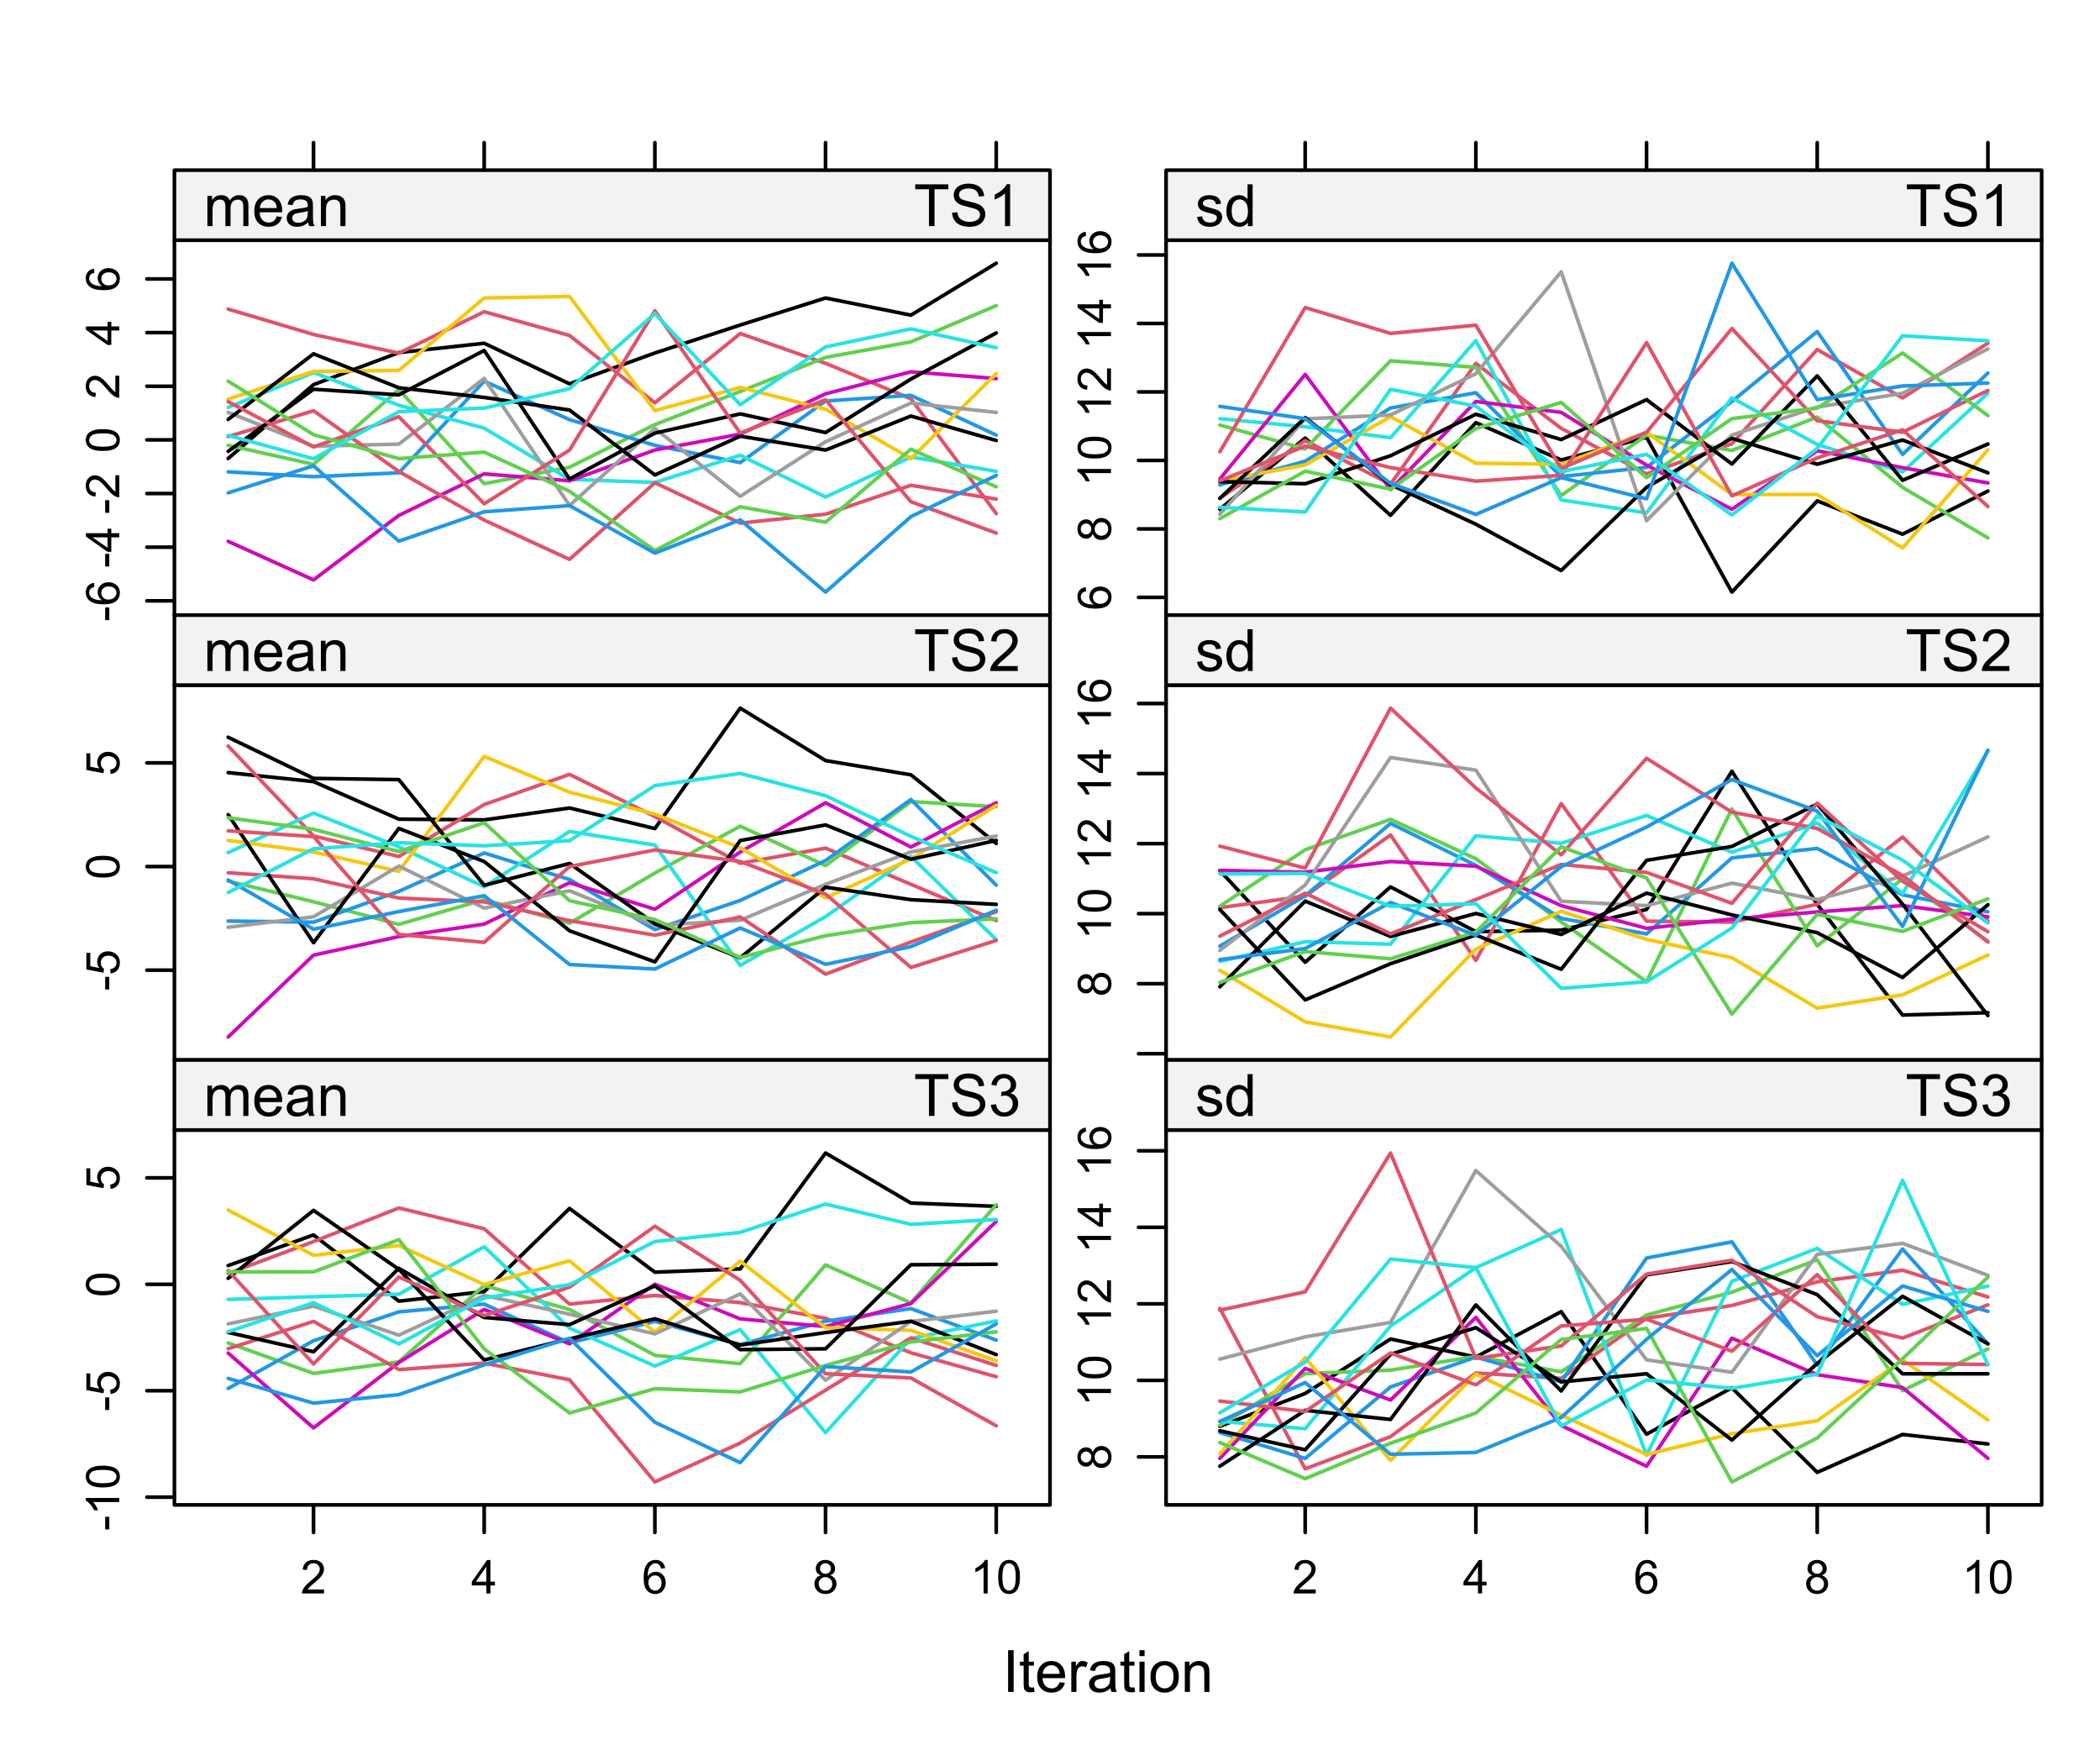 <?xml version="1.0" encoding="UTF-8"?>
<svg xmlns="http://www.w3.org/2000/svg" xmlns:xlink="http://www.w3.org/1999/xlink" width="432pt" height="360pt" viewBox="0 0 432 360" version="1.1">
<defs>
<g>
<symbol overflow="visible" id="glyph0-0">
<path style="stroke:none;" d="M 1.5 0 L 1.5 -7.5 L 7.5 -7.5 L 7.5 0 Z M 1.688 -0.188 L 7.312 -0.188 L 7.312 -7.312 L 1.688 -7.312 Z M 1.688 -0.188 "/>
</symbol>
<symbol overflow="visible" id="glyph0-1">
<path style="stroke:none;" d="M 1.117 0 L 1.117 -8.59 L 2.258 -8.59 L 2.258 0 Z M 1.117 0 "/>
</symbol>
<symbol overflow="visible" id="glyph0-2">
<path style="stroke:none;" d="M 3.094 -0.945 L 3.246 -0.012 C 2.949 0.051 2.684 0.082 2.449 0.082 C 2.066 0.082 1.77 0.023 1.559 -0.098 C 1.348 -0.219 1.199 -0.379 1.113 -0.578 C 1.027 -0.773 0.984 -1.188 0.984 -1.82 L 0.984 -5.402 L 0.211 -5.402 L 0.211 -6.223 L 0.984 -6.223 L 0.984 -7.766 L 2.031 -8.398 L 2.031 -6.223 L 3.094 -6.223 L 3.094 -5.402 L 2.031 -5.402 L 2.031 -1.766 C 2.027 -1.461 2.047 -1.27 2.086 -1.184 C 2.125 -1.098 2.184 -1.027 2.27 -0.977 C 2.352 -0.926 2.473 -0.902 2.633 -0.902 C 2.742 -0.902 2.898 -0.914 3.094 -0.945 Z M 3.094 -0.945 "/>
</symbol>
<symbol overflow="visible" id="glyph0-3">
<path style="stroke:none;" d="M 5.051 -2.004 L 6.141 -1.867 C 5.969 -1.23 5.648 -0.738 5.184 -0.387 C 4.719 -0.035 4.125 0.141 3.406 0.141 C 2.492 0.141 1.77 -0.137 1.238 -0.699 C 0.699 -1.254 0.434 -2.043 0.438 -3.059 C 0.434 -4.105 0.703 -4.918 1.246 -5.496 C 1.781 -6.074 2.48 -6.363 3.344 -6.363 C 4.176 -6.363 4.855 -6.078 5.383 -5.512 C 5.91 -4.945 6.176 -4.148 6.176 -3.125 C 6.176 -3.059 6.172 -2.965 6.172 -2.844 L 1.531 -2.844 C 1.562 -2.156 1.758 -1.633 2.109 -1.27 C 2.457 -0.906 2.891 -0.727 3.41 -0.727 C 3.797 -0.727 4.125 -0.828 4.402 -1.031 C 4.672 -1.234 4.891 -1.559 5.051 -2.004 Z M 1.586 -3.711 L 5.062 -3.711 C 5.016 -4.227 4.883 -4.621 4.664 -4.887 C 4.328 -5.293 3.891 -5.496 3.359 -5.496 C 2.871 -5.496 2.465 -5.332 2.137 -5.008 C 1.805 -4.684 1.621 -4.25 1.586 -3.711 Z M 1.586 -3.711 "/>
</symbol>
<symbol overflow="visible" id="glyph0-4">
<path style="stroke:none;" d="M 0.781 0 L 0.781 -6.223 L 1.727 -6.223 L 1.727 -5.281 C 1.969 -5.719 2.191 -6.012 2.398 -6.152 C 2.602 -6.293 2.828 -6.363 3.078 -6.363 C 3.43 -6.363 3.793 -6.25 4.16 -6.023 L 3.797 -5.047 C 3.539 -5.195 3.281 -5.273 3.023 -5.273 C 2.793 -5.273 2.586 -5.203 2.402 -5.066 C 2.215 -4.926 2.082 -4.734 2.008 -4.488 C 1.891 -4.113 1.832 -3.703 1.836 -3.258 L 1.836 0 Z M 0.781 0 "/>
</symbol>
<symbol overflow="visible" id="glyph0-5">
<path style="stroke:none;" d="M 4.852 -0.766 C 4.461 -0.434 4.082 -0.199 3.723 -0.062 C 3.355 0.074 2.969 0.141 2.562 0.141 C 1.875 0.141 1.352 -0.023 0.984 -0.359 C 0.617 -0.688 0.434 -1.117 0.434 -1.641 C 0.434 -1.945 0.5 -2.223 0.641 -2.473 C 0.777 -2.723 0.961 -2.926 1.188 -3.082 C 1.41 -3.234 1.664 -3.348 1.945 -3.43 C 2.152 -3.477 2.465 -3.531 2.883 -3.586 C 3.734 -3.688 4.359 -3.809 4.766 -3.949 C 4.766 -4.09 4.77 -4.18 4.77 -4.227 C 4.77 -4.648 4.668 -4.953 4.469 -5.133 C 4.199 -5.371 3.801 -5.488 3.27 -5.492 C 2.77 -5.488 2.402 -5.402 2.168 -5.23 C 1.934 -5.055 1.758 -4.746 1.648 -4.305 L 0.617 -4.445 C 0.707 -4.887 0.863 -5.242 1.078 -5.516 C 1.289 -5.781 1.598 -5.992 2.008 -6.141 C 2.41 -6.289 2.883 -6.363 3.422 -6.363 C 3.953 -6.363 4.383 -6.301 4.715 -6.176 C 5.047 -6.051 5.293 -5.891 5.449 -5.703 C 5.605 -5.512 5.715 -5.273 5.777 -4.984 C 5.809 -4.805 5.824 -4.48 5.828 -4.016 L 5.828 -2.609 C 5.824 -1.625 5.848 -1.004 5.895 -0.746 C 5.941 -0.484 6.031 -0.238 6.164 0 L 5.062 0 C 4.953 -0.219 4.883 -0.473 4.852 -0.766 Z M 4.766 -3.125 C 4.375 -2.965 3.801 -2.832 3.039 -2.727 C 2.605 -2.66 2.301 -2.59 2.121 -2.516 C 1.941 -2.434 1.801 -2.32 1.703 -2.172 C 1.605 -2.02 1.559 -1.852 1.559 -1.672 C 1.559 -1.387 1.664 -1.152 1.875 -0.969 C 2.086 -0.777 2.398 -0.684 2.812 -0.688 C 3.219 -0.684 3.578 -0.773 3.895 -0.953 C 4.211 -1.129 4.445 -1.371 4.594 -1.68 C 4.707 -1.918 4.762 -2.27 4.766 -2.734 Z M 4.766 -3.125 "/>
</symbol>
<symbol overflow="visible" id="glyph0-6">
<path style="stroke:none;" d="M 0.797 -7.375 L 0.797 -8.59 L 1.852 -8.59 L 1.852 -7.375 Z M 0.797 0 L 0.797 -6.223 L 1.852 -6.223 L 1.852 0 Z M 0.797 0 "/>
</symbol>
<symbol overflow="visible" id="glyph0-7">
<path style="stroke:none;" d="M 0.398 -3.109 C 0.398 -4.262 0.719 -5.117 1.359 -5.672 C 1.895 -6.133 2.547 -6.363 3.316 -6.363 C 4.172 -6.363 4.871 -6.082 5.414 -5.52 C 5.953 -4.957 6.223 -4.184 6.227 -3.199 C 6.223 -2.398 6.102 -1.766 5.867 -1.309 C 5.625 -0.848 5.277 -0.492 4.82 -0.238 C 4.359 0.016 3.859 0.141 3.316 0.141 C 2.441 0.141 1.734 -0.137 1.203 -0.695 C 0.664 -1.254 0.398 -2.059 0.398 -3.109 Z M 1.484 -3.109 C 1.48 -2.309 1.656 -1.711 2.004 -1.32 C 2.348 -0.922 2.785 -0.727 3.316 -0.727 C 3.84 -0.727 4.273 -0.926 4.621 -1.324 C 4.969 -1.723 5.145 -2.328 5.145 -3.148 C 5.145 -3.914 4.969 -4.496 4.617 -4.895 C 4.266 -5.289 3.832 -5.488 3.316 -5.492 C 2.785 -5.488 2.348 -5.293 2.004 -4.898 C 1.656 -4.5 1.48 -3.902 1.484 -3.109 Z M 1.484 -3.109 "/>
</symbol>
<symbol overflow="visible" id="glyph0-8">
<path style="stroke:none;" d="M 0.789 0 L 0.789 -6.223 L 1.742 -6.223 L 1.742 -5.336 C 2.195 -6.02 2.855 -6.363 3.719 -6.363 C 4.09 -6.363 4.434 -6.293 4.754 -6.16 C 5.066 -6.023 5.305 -5.848 5.461 -5.633 C 5.617 -5.41 5.727 -5.152 5.789 -4.852 C 5.828 -4.656 5.848 -4.312 5.848 -3.828 L 5.848 0 L 4.793 0 L 4.793 -3.785 C 4.793 -4.215 4.75 -4.535 4.668 -4.75 C 4.586 -4.961 4.441 -5.129 4.234 -5.258 C 4.023 -5.383 3.777 -5.449 3.5 -5.449 C 3.047 -5.449 2.66 -5.305 2.332 -5.02 C 2.004 -4.734 1.84 -4.195 1.844 -3.398 L 1.844 0 Z M 0.789 0 "/>
</symbol>
<symbol overflow="visible" id="glyph0-9">
<path style="stroke:none;" d="M 0.789 0 L 0.789 -6.223 L 1.734 -6.223 L 1.734 -5.352 C 1.93 -5.648 2.188 -5.895 2.512 -6.082 C 2.836 -6.27 3.207 -6.363 3.621 -6.363 C 4.082 -6.363 4.457 -6.266 4.754 -6.074 C 5.043 -5.883 5.254 -5.617 5.379 -5.273 C 5.871 -6 6.512 -6.363 7.301 -6.363 C 7.918 -6.363 8.391 -6.191 8.723 -5.848 C 9.055 -5.504 9.223 -4.977 9.223 -4.273 L 9.223 0 L 8.172 0 L 8.172 -3.922 C 8.168 -4.34 8.133 -4.645 8.07 -4.832 C 8 -5.016 7.879 -5.164 7.699 -5.277 C 7.52 -5.391 7.309 -5.449 7.066 -5.449 C 6.629 -5.449 6.266 -5.301 5.977 -5.012 C 5.688 -4.719 5.543 -4.254 5.543 -3.617 L 5.543 0 L 4.488 0 L 4.488 -4.043 C 4.488 -4.512 4.402 -4.863 4.23 -5.098 C 4.059 -5.332 3.777 -5.449 3.387 -5.449 C 3.09 -5.449 2.812 -5.371 2.562 -5.215 C 2.309 -5.059 2.129 -4.828 2.016 -4.527 C 1.898 -4.227 1.84 -3.793 1.844 -3.227 L 1.844 0 Z M 0.789 0 "/>
</symbol>
<symbol overflow="visible" id="glyph0-10">
<path style="stroke:none;" d="M 3.109 0 L 3.109 -7.578 L 0.281 -7.578 L 0.281 -8.59 L 7.09 -8.59 L 7.09 -7.578 L 4.25 -7.578 L 4.25 0 Z M 3.109 0 "/>
</symbol>
<symbol overflow="visible" id="glyph0-11">
<path style="stroke:none;" d="M 0.539 -2.758 L 1.609 -2.852 C 1.66 -2.422 1.777 -2.07 1.965 -1.797 C 2.145 -1.52 2.434 -1.297 2.828 -1.129 C 3.215 -0.957 3.656 -0.871 4.148 -0.875 C 4.578 -0.871 4.961 -0.938 5.297 -1.066 C 5.629 -1.191 5.875 -1.367 6.039 -1.594 C 6.199 -1.82 6.281 -2.066 6.281 -2.332 C 6.281 -2.598 6.203 -2.832 6.047 -3.035 C 5.891 -3.238 5.633 -3.406 5.273 -3.547 C 5.043 -3.633 4.531 -3.773 3.746 -3.965 C 2.953 -4.152 2.402 -4.332 2.086 -4.5 C 1.672 -4.711 1.363 -4.977 1.168 -5.297 C 0.965 -5.617 0.867 -5.973 0.867 -6.367 C 0.867 -6.801 0.988 -7.207 1.234 -7.582 C 1.48 -7.957 1.84 -8.242 2.312 -8.441 C 2.785 -8.633 3.312 -8.73 3.891 -8.734 C 4.523 -8.73 5.082 -8.629 5.574 -8.426 C 6.059 -8.223 6.434 -7.922 6.695 -7.523 C 6.957 -7.125 7.098 -6.672 7.117 -6.172 L 6.031 -6.086 C 5.969 -6.629 5.77 -7.039 5.434 -7.316 C 5.094 -7.594 4.598 -7.734 3.938 -7.734 C 3.25 -7.734 2.746 -7.605 2.434 -7.355 C 2.113 -7.098 1.957 -6.797 1.961 -6.445 C 1.957 -6.137 2.07 -5.883 2.297 -5.684 C 2.516 -5.48 3.086 -5.273 4.012 -5.07 C 4.934 -4.859 5.566 -4.68 5.914 -4.523 C 6.41 -4.293 6.781 -4 7.02 -3.648 C 7.254 -3.293 7.371 -2.887 7.375 -2.426 C 7.371 -1.969 7.242 -1.535 6.984 -1.133 C 6.723 -0.727 6.344 -0.414 5.855 -0.188 C 5.363 0.035 4.812 0.145 4.203 0.148 C 3.422 0.145 2.77 0.035 2.246 -0.191 C 1.719 -0.414 1.309 -0.754 1.012 -1.215 C 0.711 -1.668 0.555 -2.184 0.539 -2.758 Z M 0.539 -2.758 "/>
</symbol>
<symbol overflow="visible" id="glyph0-12">
<path style="stroke:none;" d="M 4.469 0 L 3.414 0 L 3.414 -6.719 C 3.16 -6.477 2.828 -6.234 2.414 -5.996 C 2 -5.75 1.629 -5.57 1.305 -5.449 L 1.305 -6.469 C 1.895 -6.742 2.41 -7.078 2.852 -7.477 C 3.293 -7.871 3.605 -8.254 3.789 -8.625 L 4.469 -8.625 Z M 4.469 0 "/>
</symbol>
<symbol overflow="visible" id="glyph0-13">
<path style="stroke:none;" d="M 0.367 -1.859 L 1.414 -2.023 C 1.469 -1.602 1.633 -1.281 1.902 -1.059 C 2.168 -0.836 2.543 -0.727 3.023 -0.727 C 3.508 -0.727 3.867 -0.824 4.102 -1.023 C 4.336 -1.219 4.453 -1.449 4.453 -1.719 C 4.453 -1.953 4.348 -2.141 4.141 -2.281 C 3.996 -2.371 3.637 -2.492 3.062 -2.637 C 2.289 -2.832 1.754 -3 1.457 -3.145 C 1.156 -3.285 0.93 -3.48 0.777 -3.734 C 0.621 -3.984 0.543 -4.266 0.547 -4.57 C 0.543 -4.844 0.605 -5.098 0.734 -5.34 C 0.859 -5.574 1.035 -5.773 1.254 -5.93 C 1.418 -6.047 1.641 -6.148 1.926 -6.234 C 2.207 -6.32 2.512 -6.363 2.836 -6.363 C 3.324 -6.363 3.75 -6.293 4.121 -6.152 C 4.488 -6.012 4.762 -5.82 4.938 -5.578 C 5.113 -5.336 5.234 -5.016 5.305 -4.617 L 4.273 -4.477 C 4.223 -4.797 4.086 -5.047 3.863 -5.227 C 3.637 -5.406 3.32 -5.496 2.914 -5.496 C 2.426 -5.496 2.082 -5.414 1.875 -5.254 C 1.664 -5.094 1.559 -4.906 1.562 -4.695 C 1.559 -4.555 1.602 -4.434 1.695 -4.324 C 1.773 -4.211 1.91 -4.117 2.098 -4.043 C 2.203 -4.004 2.512 -3.914 3.031 -3.773 C 3.773 -3.574 4.293 -3.41 4.59 -3.285 C 4.879 -3.156 5.113 -2.973 5.285 -2.73 C 5.453 -2.488 5.535 -2.188 5.539 -1.828 C 5.535 -1.477 5.434 -1.145 5.23 -0.832 C 5.023 -0.52 4.727 -0.277 4.34 -0.113 C 3.953 0.059 3.516 0.141 3.031 0.141 C 2.219 0.141 1.602 -0.027 1.18 -0.363 C 0.754 -0.699 0.484 -1.195 0.367 -1.859 Z M 0.367 -1.859 "/>
</symbol>
<symbol overflow="visible" id="glyph0-14">
<path style="stroke:none;" d="M 4.828 0 L 4.828 -0.785 C 4.43 -0.168 3.848 0.141 3.086 0.141 C 2.59 0.141 2.133 0.004 1.719 -0.27 C 1.297 -0.543 0.977 -0.922 0.75 -1.414 C 0.523 -1.898 0.41 -2.465 0.41 -3.105 C 0.41 -3.727 0.512 -4.289 0.719 -4.797 C 0.926 -5.301 1.238 -5.688 1.652 -5.957 C 2.066 -6.227 2.527 -6.363 3.039 -6.363 C 3.41 -6.363 3.746 -6.281 4.043 -6.125 C 4.336 -5.965 4.574 -5.762 4.758 -5.508 L 4.758 -8.59 L 5.805 -8.59 L 5.805 0 Z M 1.492 -3.105 C 1.488 -2.309 1.656 -1.711 1.996 -1.316 C 2.328 -0.922 2.727 -0.727 3.188 -0.727 C 3.648 -0.727 4.039 -0.914 4.359 -1.293 C 4.68 -1.668 4.84 -2.242 4.844 -3.016 C 4.84 -3.867 4.676 -4.492 4.352 -4.895 C 4.02 -5.289 3.617 -5.488 3.141 -5.492 C 2.672 -5.488 2.277 -5.297 1.965 -4.918 C 1.645 -4.531 1.488 -3.93 1.492 -3.105 Z M 1.492 -3.105 "/>
</symbol>
<symbol overflow="visible" id="glyph0-15">
<path style="stroke:none;" d="M 6.039 -1.016 L 6.039 0 L 0.363 0 C 0.355 -0.254 0.395 -0.496 0.484 -0.734 C 0.629 -1.117 0.859 -1.5 1.18 -1.875 C 1.492 -2.25 1.953 -2.684 2.562 -3.176 C 3.492 -3.941 4.125 -4.547 4.453 -4.992 C 4.781 -5.438 4.945 -5.859 4.945 -6.266 C 4.945 -6.68 4.793 -7.031 4.496 -7.32 C 4.191 -7.602 3.805 -7.746 3.328 -7.75 C 2.82 -7.746 2.414 -7.594 2.109 -7.293 C 1.805 -6.984 1.648 -6.562 1.648 -6.031 L 0.562 -6.141 C 0.633 -6.945 0.91 -7.559 1.398 -7.988 C 1.879 -8.41 2.531 -8.625 3.352 -8.625 C 4.172 -8.625 4.824 -8.395 5.309 -7.938 C 5.789 -7.48 6.027 -6.914 6.031 -6.242 C 6.027 -5.895 5.957 -5.559 5.82 -5.227 C 5.676 -4.891 5.441 -4.539 5.117 -4.176 C 4.789 -3.805 4.25 -3.301 3.492 -2.664 C 2.859 -2.129 2.453 -1.77 2.273 -1.582 C 2.094 -1.395 1.945 -1.203 1.828 -1.016 Z M 6.039 -1.016 "/>
</symbol>
<symbol overflow="visible" id="glyph0-16">
<path style="stroke:none;" d="M 0.504 -2.266 L 1.559 -2.406 C 1.68 -1.809 1.883 -1.379 2.176 -1.113 C 2.465 -0.848 2.82 -0.715 3.242 -0.719 C 3.734 -0.715 4.152 -0.887 4.496 -1.234 C 4.832 -1.574 5.004 -2 5.008 -2.516 C 5.004 -2.996 4.848 -3.395 4.535 -3.711 C 4.219 -4.023 3.816 -4.184 3.328 -4.184 C 3.129 -4.184 2.879 -4.145 2.586 -4.066 L 2.703 -4.992 C 2.766 -4.984 2.824 -4.98 2.871 -4.98 C 3.32 -4.98 3.723 -5.098 4.086 -5.332 C 4.441 -5.566 4.621 -5.926 4.625 -6.414 C 4.621 -6.801 4.492 -7.121 4.23 -7.375 C 3.965 -7.629 3.625 -7.758 3.219 -7.758 C 2.805 -7.758 2.465 -7.629 2.191 -7.371 C 1.918 -7.113 1.742 -6.727 1.664 -6.211 L 0.609 -6.398 C 0.738 -7.105 1.031 -7.652 1.488 -8.043 C 1.941 -8.43 2.508 -8.625 3.195 -8.625 C 3.66 -8.625 4.094 -8.523 4.488 -8.324 C 4.879 -8.121 5.18 -7.848 5.391 -7.5 C 5.602 -7.148 5.707 -6.777 5.707 -6.391 C 5.707 -6.02 5.605 -5.684 5.406 -5.379 C 5.207 -5.074 4.914 -4.832 4.523 -4.652 C 5.031 -4.535 5.426 -4.289 5.707 -3.922 C 5.988 -3.547 6.129 -3.086 6.129 -2.539 C 6.129 -1.785 5.855 -1.148 5.309 -0.629 C 4.762 -0.105 4.07 0.152 3.234 0.152 C 2.477 0.152 1.848 -0.07 1.355 -0.52 C 0.855 -0.969 0.574 -1.551 0.504 -2.266 Z M 0.504 -2.266 "/>
</symbol>
<symbol overflow="visible" id="glyph1-0">
<path style="stroke:none;" d="M 0 -1.199 L -6 -1.199 L -6 -6 L 0 -6 Z M -0.148 -1.352 L -0.148 -5.852 L -5.852 -5.852 L -5.852 -1.352 Z M -0.148 -1.352 "/>
</symbol>
<symbol overflow="visible" id="glyph1-1">
<path style="stroke:none;" d="M -2.062 -0.305 L -2.91 -0.305 L -2.91 -2.898 L -2.062 -2.898 Z M -2.062 -0.305 "/>
</symbol>
<symbol overflow="visible" id="glyph1-2">
<path style="stroke:none;" d="M -5.188 -4.777 L -5.125 -3.938 C -5.453 -3.859 -5.691 -3.75 -5.844 -3.617 C -6.082 -3.387 -6.203 -3.105 -6.207 -2.773 C -6.203 -2.5 -6.129 -2.266 -5.98 -2.066 C -5.785 -1.797 -5.504 -1.586 -5.133 -1.438 C -4.758 -1.281 -4.227 -1.203 -3.543 -1.199 C -3.852 -1.398 -4.082 -1.648 -4.23 -1.945 C -4.379 -2.238 -4.453 -2.543 -4.457 -2.867 C -4.453 -3.426 -4.246 -3.906 -3.836 -4.305 C -3.418 -4.699 -2.883 -4.898 -2.23 -4.898 C -1.797 -4.898 -1.395 -4.805 -1.027 -4.617 C -0.652 -4.43 -0.371 -4.172 -0.176 -3.852 C 0.02 -3.523 0.117 -3.156 0.117 -2.746 C 0.117 -2.039 -0.141 -1.465 -0.656 -1.023 C -1.172 -0.578 -2.023 -0.355 -3.215 -0.359 C -4.539 -0.355 -5.504 -0.602 -6.113 -1.098 C -6.633 -1.52 -6.895 -2.098 -6.898 -2.828 C -6.895 -3.363 -6.746 -3.805 -6.445 -4.152 C -6.141 -4.496 -5.719 -4.703 -5.188 -4.777 Z M -2.227 -1.332 C -1.934 -1.328 -1.652 -1.391 -1.391 -1.516 C -1.121 -1.637 -0.922 -1.809 -0.785 -2.035 C -0.645 -2.254 -0.574 -2.488 -0.578 -2.734 C -0.574 -3.086 -0.719 -3.391 -1.008 -3.648 C -1.293 -3.902 -1.684 -4.031 -2.18 -4.035 C -2.652 -4.031 -3.023 -3.906 -3.301 -3.656 C -3.57 -3.402 -3.707 -3.082 -3.711 -2.699 C -3.707 -2.316 -3.57 -1.992 -3.301 -1.73 C -3.023 -1.461 -2.668 -1.328 -2.227 -1.332 Z M -2.227 -1.332 "/>
</symbol>
<symbol overflow="visible" id="glyph1-3">
<path style="stroke:none;" d="M 0 -3.102 L -1.645 -3.102 L -1.645 -0.121 L -2.418 -0.121 L -6.871 -3.258 L -6.871 -3.945 L -2.418 -3.945 L -2.418 -4.875 L -1.645 -4.875 L -1.645 -3.945 L 0 -3.945 Z M -2.418 -3.102 L -5.516 -3.102 L -2.418 -0.953 Z M -2.418 -3.102 "/>
</symbol>
<symbol overflow="visible" id="glyph1-4">
<path style="stroke:none;" d="M -0.812 -4.832 L 0 -4.832 L 0 -0.289 C -0.203 -0.281 -0.398 -0.316 -0.586 -0.391 C -0.895 -0.504 -1.199 -0.688 -1.5 -0.945 C -1.797 -1.195 -2.141 -1.562 -2.539 -2.047 C -3.148 -2.789 -3.637 -3.297 -3.996 -3.562 C -4.352 -3.824 -4.688 -3.953 -5.012 -3.957 C -5.34 -3.953 -5.621 -3.836 -5.855 -3.598 C -6.082 -3.355 -6.199 -3.043 -6.203 -2.664 C -6.199 -2.254 -6.078 -1.93 -5.836 -1.688 C -5.59 -1.441 -5.25 -1.316 -4.824 -1.316 L -4.914 -0.449 C -5.559 -0.508 -6.051 -0.73 -6.391 -1.121 C -6.727 -1.504 -6.895 -2.023 -6.898 -2.68 C -6.895 -3.336 -6.715 -3.859 -6.352 -4.246 C -5.984 -4.629 -5.531 -4.82 -4.992 -4.824 C -4.715 -4.82 -4.441 -4.766 -4.18 -4.652 C -3.91 -4.539 -3.633 -4.352 -3.34 -4.094 C -3.047 -3.832 -2.645 -3.398 -2.133 -2.793 C -1.707 -2.285 -1.418 -1.961 -1.266 -1.816 C -1.113 -1.672 -0.961 -1.551 -0.812 -1.461 Z M -0.812 -4.832 "/>
</symbol>
<symbol overflow="visible" id="glyph1-5">
<path style="stroke:none;" d="M -3.391 -0.398 C -4.199 -0.398 -4.852 -0.48 -5.352 -0.648 C -5.844 -0.812 -6.227 -1.062 -6.496 -1.395 C -6.762 -1.723 -6.895 -2.137 -6.898 -2.641 C -6.895 -3.004 -6.82 -3.328 -6.676 -3.609 C -6.523 -3.887 -6.312 -4.113 -6.035 -4.297 C -5.754 -4.477 -5.41 -4.621 -5.012 -4.723 C -4.605 -4.824 -4.066 -4.875 -3.391 -4.879 C -2.582 -4.875 -1.93 -4.793 -1.438 -4.629 C -0.938 -4.465 -0.555 -4.215 -0.289 -3.887 C -0.016 -3.555 0.117 -3.141 0.117 -2.641 C 0.117 -1.973 -0.117 -1.453 -0.594 -1.078 C -1.164 -0.625 -2.098 -0.398 -3.391 -0.398 Z M -3.391 -1.266 C -2.258 -1.266 -1.508 -1.395 -1.137 -1.66 C -0.762 -1.922 -0.574 -2.25 -0.578 -2.641 C -0.574 -3.023 -0.762 -3.348 -1.141 -3.613 C -1.512 -3.875 -2.262 -4.008 -3.391 -4.012 C -4.52 -4.008 -5.27 -3.875 -5.645 -3.613 C -6.012 -3.348 -6.199 -3.02 -6.203 -2.629 C -6.199 -2.238 -6.035 -1.93 -5.711 -1.703 C -5.289 -1.41 -4.516 -1.266 -3.391 -1.266 Z M -3.391 -1.266 "/>
</symbol>
<symbol overflow="visible" id="glyph1-6">
<path style="stroke:none;" d="M -3.727 -1.695 C -3.852 -1.344 -4.031 -1.086 -4.273 -0.918 C -4.508 -0.746 -4.793 -0.66 -5.129 -0.664 C -5.625 -0.66 -6.047 -0.84 -6.387 -1.203 C -6.727 -1.559 -6.895 -2.039 -6.898 -2.641 C -6.895 -3.238 -6.723 -3.719 -6.375 -4.086 C -6.027 -4.449 -5.602 -4.633 -5.105 -4.637 C -4.781 -4.633 -4.504 -4.551 -4.27 -4.383 C -4.031 -4.215 -3.852 -3.961 -3.727 -3.625 C -3.586 -4.043 -3.363 -4.363 -3.059 -4.586 C -2.754 -4.805 -2.387 -4.914 -1.965 -4.918 C -1.371 -4.914 -0.879 -4.707 -0.48 -4.293 C -0.082 -3.875 0.117 -3.328 0.117 -2.652 C 0.117 -1.973 -0.082 -1.426 -0.484 -1.012 C -0.883 -0.594 -1.383 -0.387 -1.988 -0.391 C -2.43 -0.387 -2.805 -0.5 -3.109 -0.73 C -3.41 -0.953 -3.617 -1.273 -3.727 -1.695 Z M -5.156 -1.527 C -4.828 -1.523 -4.562 -1.629 -4.359 -1.84 C -4.152 -2.051 -4.047 -2.32 -4.051 -2.656 C -4.047 -2.977 -4.148 -3.246 -4.355 -3.457 C -4.559 -3.664 -4.812 -3.766 -5.109 -3.77 C -5.418 -3.766 -5.676 -3.66 -5.891 -3.445 C -6.098 -3.23 -6.203 -2.965 -6.207 -2.648 C -6.203 -2.324 -6.102 -2.055 -5.895 -1.844 C -5.688 -1.629 -5.441 -1.523 -5.156 -1.527 Z M -1.984 -1.258 C -1.738 -1.254 -1.504 -1.309 -1.281 -1.426 C -1.055 -1.535 -0.883 -1.707 -0.762 -1.934 C -0.637 -2.16 -0.574 -2.402 -0.578 -2.664 C -0.574 -3.062 -0.703 -3.395 -0.965 -3.66 C -1.223 -3.922 -1.551 -4.055 -1.953 -4.055 C -2.355 -4.055 -2.691 -3.918 -2.961 -3.648 C -3.223 -3.375 -3.355 -3.035 -3.359 -2.633 C -3.355 -2.234 -3.227 -1.906 -2.965 -1.648 C -2.703 -1.383 -2.375 -1.254 -1.984 -1.258 Z M -1.984 -1.258 "/>
</symbol>
<symbol overflow="visible" id="glyph1-7">
<path style="stroke:none;" d="M 0 -3.578 L 0 -2.734 L -5.375 -2.734 C -5.18 -2.527 -4.988 -2.262 -4.793 -1.934 C -4.598 -1.602 -4.453 -1.305 -4.359 -1.047 L -5.176 -1.047 C -5.395 -1.516 -5.664 -1.926 -5.98 -2.281 C -6.293 -2.633 -6.598 -2.883 -6.898 -3.031 L -6.898 -3.578 Z M 0 -3.578 "/>
</symbol>
<symbol overflow="visible" id="glyph1-8">
<path style="stroke:none;" d="M -1.801 -0.398 L -1.875 -1.285 C -1.441 -1.348 -1.117 -1.5 -0.902 -1.742 C -0.684 -1.977 -0.574 -2.266 -0.578 -2.605 C -0.574 -3.008 -0.727 -3.352 -1.035 -3.637 C -1.34 -3.914 -1.746 -4.055 -2.254 -4.059 C -2.734 -4.055 -3.113 -3.918 -3.395 -3.652 C -3.668 -3.379 -3.809 -3.027 -3.812 -2.594 C -3.809 -2.316 -3.746 -2.07 -3.625 -1.855 C -3.5 -1.633 -3.34 -1.461 -3.145 -1.34 L -3.25 -0.547 L -6.777 -1.215 L -6.777 -4.633 L -5.973 -4.633 L -5.973 -1.891 L -4.125 -1.52 C -4.41 -1.926 -4.551 -2.359 -4.555 -2.816 C -4.551 -3.414 -4.344 -3.922 -3.93 -4.336 C -3.512 -4.746 -2.977 -4.949 -2.328 -4.953 C -1.703 -4.949 -1.168 -4.77 -0.719 -4.41 C -0.16 -3.969 0.117 -3.367 0.117 -2.605 C 0.117 -1.977 -0.055 -1.465 -0.406 -1.074 C -0.754 -0.676 -1.219 -0.453 -1.801 -0.398 Z M -1.801 -0.398 "/>
</symbol>
<symbol overflow="visible" id="glyph2-0">
<path style="stroke:none;" d="M 1.199 0 L 1.199 -6 L 6 -6 L 6 0 Z M 1.352 -0.148 L 5.852 -0.148 L 5.852 -5.852 L 1.352 -5.852 Z M 1.352 -0.148 "/>
</symbol>
<symbol overflow="visible" id="glyph2-1">
<path style="stroke:none;" d="M 4.832 -0.812 L 4.832 0 L 0.289 0 C 0.281 -0.203 0.316 -0.398 0.391 -0.586 C 0.504 -0.895 0.688 -1.199 0.945 -1.5 C 1.195 -1.797 1.562 -2.141 2.047 -2.539 C 2.789 -3.148 3.297 -3.637 3.562 -3.996 C 3.824 -4.352 3.953 -4.688 3.957 -5.012 C 3.953 -5.34 3.836 -5.621 3.598 -5.855 C 3.355 -6.082 3.043 -6.199 2.664 -6.203 C 2.254 -6.199 1.93 -6.078 1.688 -5.836 C 1.441 -5.59 1.316 -5.25 1.316 -4.824 L 0.449 -4.914 C 0.508 -5.559 0.73 -6.051 1.121 -6.391 C 1.504 -6.727 2.023 -6.895 2.68 -6.898 C 3.336 -6.895 3.859 -6.715 4.246 -6.352 C 4.629 -5.984 4.82 -5.531 4.824 -4.992 C 4.82 -4.715 4.766 -4.441 4.652 -4.18 C 4.539 -3.91 4.352 -3.633 4.094 -3.34 C 3.832 -3.047 3.398 -2.645 2.793 -2.133 C 2.285 -1.707 1.961 -1.418 1.816 -1.266 C 1.672 -1.113 1.551 -0.961 1.461 -0.812 Z M 4.832 -0.812 "/>
</symbol>
<symbol overflow="visible" id="glyph2-2">
<path style="stroke:none;" d="M 3.102 0 L 3.102 -1.645 L 0.121 -1.645 L 0.121 -2.418 L 3.258 -6.871 L 3.945 -6.871 L 3.945 -2.418 L 4.875 -2.418 L 4.875 -1.645 L 3.945 -1.645 L 3.945 0 Z M 3.102 -2.418 L 3.102 -5.516 L 0.953 -2.418 Z M 3.102 -2.418 "/>
</symbol>
<symbol overflow="visible" id="glyph2-3">
<path style="stroke:none;" d="M 4.777 -5.188 L 3.938 -5.125 C 3.859 -5.453 3.75 -5.691 3.617 -5.844 C 3.387 -6.082 3.105 -6.203 2.773 -6.207 C 2.5 -6.203 2.266 -6.129 2.066 -5.98 C 1.797 -5.785 1.586 -5.504 1.438 -5.133 C 1.281 -4.758 1.203 -4.227 1.199 -3.543 C 1.398 -3.852 1.648 -4.082 1.945 -4.23 C 2.238 -4.379 2.543 -4.453 2.867 -4.457 C 3.426 -4.453 3.906 -4.246 4.305 -3.836 C 4.699 -3.418 4.898 -2.883 4.898 -2.23 C 4.898 -1.797 4.805 -1.395 4.617 -1.027 C 4.43 -0.652 4.172 -0.371 3.852 -0.176 C 3.523 0.02 3.156 0.117 2.746 0.117 C 2.039 0.117 1.465 -0.141 1.023 -0.656 C 0.578 -1.172 0.355 -2.023 0.359 -3.215 C 0.355 -4.539 0.602 -5.504 1.098 -6.113 C 1.52 -6.633 2.098 -6.895 2.828 -6.898 C 3.363 -6.895 3.805 -6.746 4.152 -6.445 C 4.496 -6.141 4.703 -5.719 4.777 -5.188 Z M 1.332 -2.227 C 1.328 -1.934 1.391 -1.652 1.516 -1.391 C 1.637 -1.121 1.809 -0.922 2.035 -0.785 C 2.254 -0.645 2.488 -0.574 2.734 -0.578 C 3.086 -0.574 3.391 -0.719 3.648 -1.008 C 3.902 -1.293 4.031 -1.684 4.035 -2.18 C 4.031 -2.652 3.906 -3.023 3.656 -3.301 C 3.402 -3.57 3.082 -3.707 2.699 -3.711 C 2.316 -3.707 1.992 -3.57 1.73 -3.301 C 1.461 -3.023 1.328 -2.668 1.332 -2.227 Z M 1.332 -2.227 "/>
</symbol>
<symbol overflow="visible" id="glyph2-4">
<path style="stroke:none;" d="M 1.695 -3.727 C 1.344 -3.852 1.086 -4.031 0.918 -4.273 C 0.746 -4.508 0.66 -4.793 0.664 -5.129 C 0.66 -5.625 0.84 -6.047 1.203 -6.387 C 1.559 -6.727 2.039 -6.895 2.641 -6.898 C 3.238 -6.895 3.719 -6.723 4.086 -6.375 C 4.449 -6.027 4.633 -5.602 4.637 -5.105 C 4.633 -4.781 4.551 -4.504 4.383 -4.27 C 4.215 -4.031 3.961 -3.852 3.625 -3.727 C 4.043 -3.586 4.363 -3.363 4.586 -3.059 C 4.805 -2.754 4.914 -2.387 4.918 -1.965 C 4.914 -1.371 4.707 -0.879 4.293 -0.48 C 3.875 -0.082 3.328 0.117 2.652 0.117 C 1.973 0.117 1.426 -0.082 1.012 -0.484 C 0.594 -0.883 0.387 -1.383 0.391 -1.988 C 0.387 -2.43 0.5 -2.805 0.73 -3.109 C 0.953 -3.41 1.273 -3.617 1.695 -3.727 Z M 1.527 -5.156 C 1.523 -4.828 1.629 -4.562 1.84 -4.359 C 2.051 -4.152 2.32 -4.047 2.656 -4.051 C 2.977 -4.047 3.246 -4.148 3.457 -4.355 C 3.664 -4.559 3.766 -4.812 3.77 -5.109 C 3.766 -5.418 3.66 -5.676 3.445 -5.891 C 3.23 -6.098 2.965 -6.203 2.648 -6.207 C 2.324 -6.203 2.055 -6.102 1.844 -5.895 C 1.629 -5.688 1.523 -5.441 1.527 -5.156 Z M 1.258 -1.984 C 1.254 -1.738 1.309 -1.504 1.426 -1.281 C 1.535 -1.055 1.707 -0.883 1.934 -0.762 C 2.16 -0.637 2.402 -0.574 2.664 -0.578 C 3.062 -0.574 3.395 -0.703 3.66 -0.965 C 3.922 -1.223 4.055 -1.551 4.055 -1.953 C 4.055 -2.355 3.918 -2.691 3.648 -2.961 C 3.375 -3.223 3.035 -3.355 2.633 -3.359 C 2.234 -3.355 1.906 -3.227 1.648 -2.965 C 1.383 -2.703 1.254 -2.375 1.258 -1.984 Z M 1.258 -1.984 "/>
</symbol>
<symbol overflow="visible" id="glyph2-5">
<path style="stroke:none;" d="M 3.578 0 L 2.734 0 L 2.734 -5.375 C 2.527 -5.18 2.262 -4.988 1.934 -4.793 C 1.602 -4.598 1.305 -4.453 1.047 -4.359 L 1.047 -5.176 C 1.516 -5.395 1.926 -5.664 2.281 -5.98 C 2.633 -6.293 2.883 -6.598 3.031 -6.898 L 3.578 -6.898 Z M 3.578 0 "/>
</symbol>
<symbol overflow="visible" id="glyph2-6">
<path style="stroke:none;" d="M 0.398 -3.391 C 0.398 -4.199 0.48 -4.852 0.648 -5.352 C 0.812 -5.844 1.062 -6.227 1.395 -6.496 C 1.723 -6.762 2.137 -6.895 2.641 -6.898 C 3.004 -6.895 3.328 -6.82 3.609 -6.676 C 3.887 -6.523 4.113 -6.312 4.297 -6.035 C 4.477 -5.754 4.621 -5.41 4.723 -5.012 C 4.824 -4.605 4.875 -4.066 4.879 -3.391 C 4.875 -2.582 4.793 -1.93 4.629 -1.438 C 4.465 -0.938 4.215 -0.555 3.887 -0.289 C 3.555 -0.016 3.141 0.117 2.641 0.117 C 1.973 0.117 1.453 -0.117 1.078 -0.594 C 0.625 -1.164 0.398 -2.098 0.398 -3.391 Z M 1.266 -3.391 C 1.266 -2.258 1.395 -1.508 1.66 -1.137 C 1.922 -0.762 2.25 -0.574 2.641 -0.578 C 3.023 -0.574 3.348 -0.762 3.613 -1.141 C 3.875 -1.512 4.008 -2.262 4.012 -3.391 C 4.008 -4.52 3.875 -5.27 3.613 -5.645 C 3.348 -6.012 3.02 -6.199 2.629 -6.203 C 2.238 -6.199 1.93 -6.035 1.703 -5.711 C 1.41 -5.289 1.266 -4.516 1.266 -3.391 Z M 1.266 -3.391 "/>
</symbol>
</g>
</defs>
<g id="surface69">
<rect x="0" y="0" width="432" height="360" style="fill:rgb(100%,100%,100%);fill-opacity:1;stroke:none;"/>
<g style="fill:rgb(0%,0%,0%);fill-opacity:1;">
  <use xlink:href="#glyph0-1" x="206.262" y="348"/>
  <use xlink:href="#glyph0-2" x="209.596" y="348"/>
  <use xlink:href="#glyph0-3" x="212.93" y="348"/>
  <use xlink:href="#glyph0-4" x="219.604" y="348"/>
  <use xlink:href="#glyph0-5" x="223.6" y="348"/>
  <use xlink:href="#glyph0-2" x="230.273" y="348"/>
  <use xlink:href="#glyph0-6" x="233.607" y="348"/>
  <use xlink:href="#glyph0-7" x="236.273" y="348"/>
  <use xlink:href="#glyph0-8" x="242.947" y="348"/>
</g>
<path style="fill:none;stroke-width:0.75;stroke-linecap:round;stroke-linejoin:round;stroke:rgb(0%,0%,0%);stroke-opacity:1;stroke-miterlimit:10;" d="M 64.496 35.008 L 64.496 29.34 "/>
<path style="fill:none;stroke-width:0.75;stroke-linecap:round;stroke-linejoin:round;stroke:rgb(0%,0%,0%);stroke-opacity:1;stroke-miterlimit:10;" d="M 99.605 35.008 L 99.605 29.34 "/>
<path style="fill:none;stroke-width:0.75;stroke-linecap:round;stroke-linejoin:round;stroke:rgb(0%,0%,0%);stroke-opacity:1;stroke-miterlimit:10;" d="M 134.719 35.008 L 134.719 29.34 "/>
<path style="fill:none;stroke-width:0.75;stroke-linecap:round;stroke-linejoin:round;stroke:rgb(0%,0%,0%);stroke-opacity:1;stroke-miterlimit:10;" d="M 169.828 35.008 L 169.828 29.34 "/>
<path style="fill:none;stroke-width:0.75;stroke-linecap:round;stroke-linejoin:round;stroke:rgb(0%,0%,0%);stroke-opacity:1;stroke-miterlimit:10;" d="M 204.941 35.008 L 204.941 29.34 "/>
<path style="fill:none;stroke-width:0.75;stroke-linecap:round;stroke-linejoin:round;stroke:rgb(0%,0%,0%);stroke-opacity:1;stroke-miterlimit:10;" d="M 35.879 123.582 L 30.211 123.582 "/>
<path style="fill:none;stroke-width:0.75;stroke-linecap:round;stroke-linejoin:round;stroke:rgb(0%,0%,0%);stroke-opacity:1;stroke-miterlimit:10;" d="M 35.879 112.547 L 30.211 112.547 "/>
<path style="fill:none;stroke-width:0.75;stroke-linecap:round;stroke-linejoin:round;stroke:rgb(0%,0%,0%);stroke-opacity:1;stroke-miterlimit:10;" d="M 35.879 101.512 L 30.211 101.512 "/>
<path style="fill:none;stroke-width:0.75;stroke-linecap:round;stroke-linejoin:round;stroke:rgb(0%,0%,0%);stroke-opacity:1;stroke-miterlimit:10;" d="M 35.879 90.477 L 30.211 90.477 "/>
<path style="fill:none;stroke-width:0.75;stroke-linecap:round;stroke-linejoin:round;stroke:rgb(0%,0%,0%);stroke-opacity:1;stroke-miterlimit:10;" d="M 35.879 79.445 L 30.211 79.445 "/>
<path style="fill:none;stroke-width:0.75;stroke-linecap:round;stroke-linejoin:round;stroke:rgb(0%,0%,0%);stroke-opacity:1;stroke-miterlimit:10;" d="M 35.879 68.41 L 30.211 68.41 "/>
<path style="fill:none;stroke-width:0.75;stroke-linecap:round;stroke-linejoin:round;stroke:rgb(0%,0%,0%);stroke-opacity:1;stroke-miterlimit:10;" d="M 35.879 57.375 L 30.211 57.375 "/>
<g style="fill:rgb(0%,0%,0%);fill-opacity:1;">
  <use xlink:href="#glyph1-1" x="24.543" y="127.852"/>
  <use xlink:href="#glyph1-2" x="24.543" y="124.655"/>
</g>
<g style="fill:rgb(0%,0%,0%);fill-opacity:1;">
  <use xlink:href="#glyph1-1" x="24.543" y="116.816"/>
  <use xlink:href="#glyph1-3" x="24.543" y="113.62"/>
</g>
<g style="fill:rgb(0%,0%,0%);fill-opacity:1;">
  <use xlink:href="#glyph1-1" x="24.543" y="105.781"/>
  <use xlink:href="#glyph1-4" x="24.543" y="102.584"/>
</g>
<g style="fill:rgb(0%,0%,0%);fill-opacity:1;">
  <use xlink:href="#glyph1-5" x="24.543" y="93.145"/>
</g>
<g style="fill:rgb(0%,0%,0%);fill-opacity:1;">
  <use xlink:href="#glyph1-4" x="24.543" y="82.113"/>
</g>
<g style="fill:rgb(0%,0%,0%);fill-opacity:1;">
  <use xlink:href="#glyph1-3" x="24.543" y="71.078"/>
</g>
<g style="fill:rgb(0%,0%,0%);fill-opacity:1;">
  <use xlink:href="#glyph1-2" x="24.543" y="60.043"/>
</g>
<path style="fill:none;stroke-width:0.75;stroke-linecap:round;stroke-linejoin:round;stroke:rgb(0%,0%,0%);stroke-opacity:1;stroke-miterlimit:10;" d="M 46.941 94.297 L 64.496 79.113 L 82.051 72.52 L 99.605 70.605 L 117.16 78.949 L 134.719 72.605 L 152.273 66.855 L 169.828 61.289 L 187.383 64.82 L 204.941 54.141 "/>
<path style="fill:none;stroke-width:0.75;stroke-linecap:round;stroke-linejoin:round;stroke:rgb(87.451%,32.549%,41.961%);stroke-opacity:1;stroke-miterlimit:10;" d="M 46.941 63.582 L 64.496 68.793 L 82.051 72.641 L 99.605 64.121 L 117.16 69 L 134.719 82.848 L 152.273 68.602 L 169.828 74.723 L 187.383 82.027 L 204.941 105.625 "/>
<path style="fill:none;stroke-width:0.75;stroke-linecap:round;stroke-linejoin:round;stroke:rgb(38.039%,81.569%,30.98%);stroke-opacity:1;stroke-miterlimit:10;" d="M 46.941 91.594 L 64.496 95.504 L 82.051 80.125 L 99.605 99.492 L 117.16 96.102 L 134.719 87.324 L 152.273 80.52 L 169.828 73.508 L 187.383 70.316 L 204.941 62.867 "/>
<path style="fill:none;stroke-width:0.75;stroke-linecap:round;stroke-linejoin:round;stroke:rgb(13.333%,59.216%,90.196%);stroke-opacity:1;stroke-miterlimit:10;" d="M 46.941 97.051 L 64.496 98.043 L 82.051 97.246 L 99.605 78.398 L 117.16 86.316 L 134.719 91.598 L 152.273 95.152 L 169.828 82.473 L 187.383 81.32 L 204.941 89.488 "/>
<path style="fill:none;stroke-width:0.75;stroke-linecap:round;stroke-linejoin:round;stroke:rgb(15.686%,88.627%,89.804%);stroke-opacity:1;stroke-miterlimit:10;" d="M 46.941 83.805 L 64.496 76.625 L 82.051 83.355 L 99.605 88.059 L 117.16 98.598 L 134.719 99.23 L 152.273 93.641 L 169.828 102.23 L 187.383 93.992 L 204.941 96.934 "/>
<path style="fill:none;stroke-width:0.75;stroke-linecap:round;stroke-linejoin:round;stroke:rgb(80.392%,4.314%,73.725%);stroke-opacity:1;stroke-miterlimit:10;" d="M 46.941 111.344 L 64.496 119.277 L 82.051 106.012 L 99.605 97.465 L 117.16 98.891 L 134.719 92.559 L 152.273 89.289 L 169.828 81 L 187.383 76.473 L 204.941 77.871 "/>
<path style="fill:none;stroke-width:0.75;stroke-linecap:round;stroke-linejoin:round;stroke:rgb(96.078%,78.039%,6.275%);stroke-opacity:1;stroke-miterlimit:10;" d="M 46.941 82.078 L 64.496 76.406 L 82.051 76.184 L 99.605 61.289 L 117.16 60.977 L 134.719 84.441 L 152.273 79.695 L 169.828 84.168 L 187.383 94.332 L 204.941 76.828 "/>
<path style="fill:none;stroke-width:0.75;stroke-linecap:round;stroke-linejoin:round;stroke:rgb(61.961%,61.961%,61.961%);stroke-opacity:1;stroke-miterlimit:10;" d="M 46.941 84.812 L 64.496 91.77 L 82.051 91.344 L 99.605 77.848 L 117.16 103.961 L 134.719 88.121 L 152.273 102.086 L 169.828 90.848 L 187.383 82.891 L 204.941 84.828 "/>
<path style="fill:none;stroke-width:0.75;stroke-linecap:round;stroke-linejoin:round;stroke:rgb(0%,0%,0%);stroke-opacity:1;stroke-miterlimit:10;" d="M 46.941 86.262 L 64.496 72.773 L 82.051 79.762 L 99.605 81.746 L 117.16 84.34 L 134.719 97.688 L 152.273 89.715 L 169.828 92.57 L 187.383 85.574 L 204.941 90.598 "/>
<path style="fill:none;stroke-width:0.75;stroke-linecap:round;stroke-linejoin:round;stroke:rgb(87.451%,32.549%,41.961%);stroke-opacity:1;stroke-miterlimit:10;" d="M 46.941 89.793 L 64.496 84.488 L 82.051 96.977 L 99.605 106.98 L 117.16 115.047 L 134.719 99.297 L 152.273 107.594 L 169.828 105.762 L 187.383 99.816 L 204.941 102.652 "/>
<path style="fill:none;stroke-width:0.75;stroke-linecap:round;stroke-linejoin:round;stroke:rgb(0%,0%,0%);stroke-opacity:1;stroke-miterlimit:10;" d="M 46.941 92.84 L 64.496 80.062 L 82.051 81.207 L 99.605 72.086 L 117.16 98.523 L 134.719 89.09 L 152.273 85.125 L 169.828 88.969 L 187.383 77.965 L 204.941 68.484 "/>
<path style="fill:none;stroke-width:0.75;stroke-linecap:round;stroke-linejoin:round;stroke:rgb(87.451%,32.549%,41.961%);stroke-opacity:1;stroke-miterlimit:10;" d="M 46.941 82.621 L 64.496 91.922 L 82.051 85.715 L 99.605 103.617 L 117.16 92.578 L 134.719 63.934 L 152.273 89.074 L 169.828 82.223 L 187.383 103.195 L 204.941 109.637 "/>
<path style="fill:none;stroke-width:0.75;stroke-linecap:round;stroke-linejoin:round;stroke:rgb(38.039%,81.569%,30.98%);stroke-opacity:1;stroke-miterlimit:10;" d="M 46.941 78.398 L 64.496 89.406 L 82.051 94.332 L 99.605 92.984 L 117.16 101.051 L 134.719 113.234 L 152.273 104.23 L 169.828 107.406 L 187.383 92.387 L 204.941 100.133 "/>
<path style="fill:none;stroke-width:0.75;stroke-linecap:round;stroke-linejoin:round;stroke:rgb(13.333%,59.216%,90.196%);stroke-opacity:1;stroke-miterlimit:10;" d="M 46.941 101.367 L 64.496 95.809 L 82.051 111.305 L 99.605 105.258 L 117.16 103.996 L 134.719 113.766 L 152.273 106.922 L 169.828 121.781 L 187.383 106.266 L 204.941 97.781 "/>
<path style="fill:none;stroke-width:0.75;stroke-linecap:round;stroke-linejoin:round;stroke:rgb(15.686%,88.627%,89.804%);stroke-opacity:1;stroke-miterlimit:10;" d="M 46.941 89.562 L 64.496 94.355 L 82.051 84.672 L 99.605 83.934 L 117.16 79.945 L 134.719 64.48 L 152.273 83.242 L 169.828 71.352 L 187.383 67.641 L 204.941 71.52 "/>
<path style="fill:none;stroke-width:0.75;stroke-linecap:round;stroke-linejoin:round;stroke:rgb(0%,0%,0%);stroke-opacity:1;stroke-miterlimit:10;" d="M 35.879 126.516 L 216 126.516 L 216 49.406 L 35.879 49.406 Z M 35.879 126.516 "/>
<path style="fill-rule:nonzero;fill:rgb(94.902%,94.902%,94.902%);fill-opacity:1;stroke-width:0.75;stroke-linecap:round;stroke-linejoin:round;stroke:rgb(0%,0%,0%);stroke-opacity:1;stroke-miterlimit:10;" d="M 35.879 49.406 L 216 49.406 L 216 35.008 L 35.879 35.008 Z M 35.879 49.406 "/>
<g style="fill:rgb(0%,0%,0%);fill-opacity:1;">
  <use xlink:href="#glyph0-9" x="41.879" y="46.504"/>
  <use xlink:href="#glyph0-3" x="51.875" y="46.504"/>
  <use xlink:href="#glyph0-5" x="58.549" y="46.504"/>
  <use xlink:href="#glyph0-8" x="65.223" y="46.504"/>
</g>
<g style="fill:rgb(0%,0%,0%);fill-opacity:1;">
  <use xlink:href="#glyph0-10" x="187.992" y="46.504"/>
  <use xlink:href="#glyph0-11" x="195.322" y="46.504"/>
  <use xlink:href="#glyph0-12" x="203.326" y="46.504"/>
</g>
<path style="fill:none;stroke-width:0.75;stroke-linecap:round;stroke-linejoin:round;stroke:rgb(0%,0%,0%);stroke-opacity:1;stroke-miterlimit:10;" d="M 268.496 35.008 L 268.496 29.34 "/>
<path style="fill:none;stroke-width:0.75;stroke-linecap:round;stroke-linejoin:round;stroke:rgb(0%,0%,0%);stroke-opacity:1;stroke-miterlimit:10;" d="M 303.605 35.008 L 303.605 29.34 "/>
<path style="fill:none;stroke-width:0.75;stroke-linecap:round;stroke-linejoin:round;stroke:rgb(0%,0%,0%);stroke-opacity:1;stroke-miterlimit:10;" d="M 338.719 35.008 L 338.719 29.34 "/>
<path style="fill:none;stroke-width:0.75;stroke-linecap:round;stroke-linejoin:round;stroke:rgb(0%,0%,0%);stroke-opacity:1;stroke-miterlimit:10;" d="M 373.828 35.008 L 373.828 29.34 "/>
<path style="fill:none;stroke-width:0.75;stroke-linecap:round;stroke-linejoin:round;stroke:rgb(0%,0%,0%);stroke-opacity:1;stroke-miterlimit:10;" d="M 408.941 35.008 L 408.941 29.34 "/>
<path style="fill:none;stroke-width:0.75;stroke-linecap:round;stroke-linejoin:round;stroke:rgb(0%,0%,0%);stroke-opacity:1;stroke-miterlimit:10;" d="M 239.879 122.871 L 234.211 122.871 "/>
<path style="fill:none;stroke-width:0.75;stroke-linecap:round;stroke-linejoin:round;stroke:rgb(0%,0%,0%);stroke-opacity:1;stroke-miterlimit:10;" d="M 239.879 108.785 L 234.211 108.785 "/>
<path style="fill:none;stroke-width:0.75;stroke-linecap:round;stroke-linejoin:round;stroke:rgb(0%,0%,0%);stroke-opacity:1;stroke-miterlimit:10;" d="M 239.879 94.699 L 234.211 94.699 "/>
<path style="fill:none;stroke-width:0.75;stroke-linecap:round;stroke-linejoin:round;stroke:rgb(0%,0%,0%);stroke-opacity:1;stroke-miterlimit:10;" d="M 239.879 80.613 L 234.211 80.613 "/>
<path style="fill:none;stroke-width:0.75;stroke-linecap:round;stroke-linejoin:round;stroke:rgb(0%,0%,0%);stroke-opacity:1;stroke-miterlimit:10;" d="M 239.879 66.527 L 234.211 66.527 "/>
<path style="fill:none;stroke-width:0.75;stroke-linecap:round;stroke-linejoin:round;stroke:rgb(0%,0%,0%);stroke-opacity:1;stroke-miterlimit:10;" d="M 239.879 52.441 L 234.211 52.441 "/>
<g style="fill:rgb(0%,0%,0%);fill-opacity:1;">
  <use xlink:href="#glyph1-2" x="228.543" y="125.539"/>
</g>
<g style="fill:rgb(0%,0%,0%);fill-opacity:1;">
  <use xlink:href="#glyph1-6" x="228.543" y="111.453"/>
</g>
<g style="fill:rgb(0%,0%,0%);fill-opacity:1;">
  <use xlink:href="#glyph1-7" x="228.543" y="100.039"/>
  <use xlink:href="#glyph1-5" x="228.543" y="94.7"/>
</g>
<g style="fill:rgb(0%,0%,0%);fill-opacity:1;">
  <use xlink:href="#glyph1-7" x="228.543" y="85.953"/>
  <use xlink:href="#glyph1-4" x="228.543" y="80.614"/>
</g>
<g style="fill:rgb(0%,0%,0%);fill-opacity:1;">
  <use xlink:href="#glyph1-7" x="228.543" y="71.867"/>
  <use xlink:href="#glyph1-3" x="228.543" y="66.528"/>
</g>
<g style="fill:rgb(0%,0%,0%);fill-opacity:1;">
  <use xlink:href="#glyph1-7" x="228.543" y="57.781"/>
  <use xlink:href="#glyph1-2" x="228.543" y="52.442"/>
</g>
<path style="fill:none;stroke-width:0.75;stroke-linecap:round;stroke-linejoin:round;stroke:rgb(0%,0%,0%);stroke-opacity:1;stroke-miterlimit:10;" d="M 250.941 104.77 L 268.496 90.098 L 286.051 105.988 L 303.605 86.941 L 321.16 94.617 L 338.719 89.941 L 356.273 121.781 L 373.828 103.031 L 391.383 109.871 L 408.941 101.008 "/>
<path style="fill:none;stroke-width:0.75;stroke-linecap:round;stroke-linejoin:round;stroke:rgb(87.451%,32.549%,41.961%);stroke-opacity:1;stroke-miterlimit:10;" d="M 250.941 102.441 L 268.496 90.637 L 286.051 99.598 L 303.605 74.742 L 321.16 88.109 L 338.719 97.488 L 356.273 91.262 L 373.828 71.898 L 391.383 81.844 L 408.941 70.586 "/>
<path style="fill:none;stroke-width:0.75;stroke-linecap:round;stroke-linejoin:round;stroke:rgb(38.039%,81.569%,30.98%);stroke-opacity:1;stroke-miterlimit:10;" d="M 250.941 87.426 L 268.496 92.34 L 286.051 74.215 L 303.605 75.551 L 321.16 101.922 L 338.719 89.504 L 356.273 92.652 L 373.828 85.781 L 391.383 100.242 L 408.941 110.637 "/>
<path style="fill:none;stroke-width:0.75;stroke-linecap:round;stroke-linejoin:round;stroke:rgb(13.333%,59.216%,90.196%);stroke-opacity:1;stroke-miterlimit:10;" d="M 250.941 99.73 L 268.496 94.859 L 286.051 83.91 L 303.605 80.785 L 321.16 98.016 L 338.719 96.129 L 356.273 82.586 L 373.828 68.188 L 391.383 93.465 L 408.941 76.73 "/>
<path style="fill:none;stroke-width:0.75;stroke-linecap:round;stroke-linejoin:round;stroke:rgb(15.686%,88.627%,89.804%);stroke-opacity:1;stroke-miterlimit:10;" d="M 250.941 86.117 L 268.496 87.777 L 286.051 90.031 L 303.605 70.051 L 321.16 102.828 L 338.719 105.484 L 356.273 81.836 L 373.828 91.414 L 391.383 97.07 L 408.941 80.863 "/>
<path style="fill:none;stroke-width:0.75;stroke-linecap:round;stroke-linejoin:round;stroke:rgb(80.392%,4.314%,73.725%);stroke-opacity:1;stroke-miterlimit:10;" d="M 250.941 98.535 L 268.496 77.012 L 286.051 100.684 L 303.605 82.578 L 321.16 84.82 L 338.719 95.668 L 356.273 104.742 L 373.828 92.715 L 391.383 96.199 L 408.941 99.332 "/>
<path style="fill:none;stroke-width:0.75;stroke-linecap:round;stroke-linejoin:round;stroke:rgb(96.078%,78.039%,6.275%);stroke-opacity:1;stroke-miterlimit:10;" d="M 250.941 98.891 L 268.496 95.633 L 286.051 85.711 L 303.605 95.27 L 321.16 95.508 L 338.719 88.922 L 356.273 101.711 L 373.828 101.703 L 391.383 112.707 L 408.941 92.527 "/>
<path style="fill:none;stroke-width:0.75;stroke-linecap:round;stroke-linejoin:round;stroke:rgb(61.961%,61.961%,61.961%);stroke-opacity:1;stroke-miterlimit:10;" d="M 250.941 105.758 L 268.496 86.152 L 286.051 85.355 L 303.605 76.863 L 321.16 55.918 L 338.719 107.098 L 356.273 89.48 L 373.828 83.723 L 391.383 80.895 L 408.941 71.742 "/>
<path style="fill:none;stroke-width:0.75;stroke-linecap:round;stroke-linejoin:round;stroke:rgb(0%,0%,0%);stroke-opacity:1;stroke-miterlimit:10;" d="M 250.941 99.066 L 268.496 99.496 L 286.051 93.738 L 303.605 85.203 L 321.16 90.41 L 338.719 82.199 L 356.273 95.438 L 373.828 77.32 L 391.383 98.789 L 408.941 91.332 "/>
<path style="fill:none;stroke-width:0.75;stroke-linecap:round;stroke-linejoin:round;stroke:rgb(87.451%,32.549%,41.961%);stroke-opacity:1;stroke-miterlimit:10;" d="M 250.941 92.918 L 268.496 63.258 L 286.051 68.578 L 303.605 66.883 L 321.16 96.344 L 338.719 88.918 L 356.273 67.566 L 373.828 86.527 L 391.383 88.891 L 408.941 80.309 "/>
<path style="fill:none;stroke-width:0.75;stroke-linecap:round;stroke-linejoin:round;stroke:rgb(0%,0%,0%);stroke-opacity:1;stroke-miterlimit:10;" d="M 250.941 102.516 L 268.496 85.895 L 286.051 99.664 L 303.605 107.824 L 321.16 117.34 L 338.719 100.227 L 356.273 90.16 L 373.828 95.48 L 391.383 90.504 L 408.941 97.258 "/>
<path style="fill:none;stroke-width:0.75;stroke-linecap:round;stroke-linejoin:round;stroke:rgb(87.451%,32.549%,41.961%);stroke-opacity:1;stroke-miterlimit:10;" d="M 250.941 98.891 L 268.496 91.75 L 286.051 96.18 L 303.605 98.965 L 321.16 97.773 L 338.719 70.465 L 356.273 101.988 L 373.828 94.188 L 391.383 88.406 L 408.941 104.18 "/>
<path style="fill:none;stroke-width:0.75;stroke-linecap:round;stroke-linejoin:round;stroke:rgb(38.039%,81.569%,30.98%);stroke-opacity:1;stroke-miterlimit:10;" d="M 250.941 106.68 L 268.496 96.906 L 286.051 100.617 L 303.605 88.137 L 321.16 82.773 L 338.719 98.238 L 356.273 86.105 L 373.828 83.941 L 391.383 72.609 L 408.941 85.477 "/>
<path style="fill:none;stroke-width:0.75;stroke-linecap:round;stroke-linejoin:round;stroke:rgb(13.333%,59.216%,90.196%);stroke-opacity:1;stroke-miterlimit:10;" d="M 250.941 83.582 L 268.496 86.113 L 286.051 99.414 L 303.605 105.812 L 321.16 98.238 L 338.719 102.59 L 356.273 54.141 L 373.828 82.203 L 391.383 79.387 L 408.941 78.793 "/>
<path style="fill:none;stroke-width:0.75;stroke-linecap:round;stroke-linejoin:round;stroke:rgb(15.686%,88.627%,89.804%);stroke-opacity:1;stroke-miterlimit:10;" d="M 250.941 104.34 L 268.496 105.312 L 286.051 80.082 L 303.605 83.527 L 321.16 97.008 L 338.719 93.449 L 356.273 105.918 L 373.828 92.227 L 391.383 69.062 L 408.941 70.098 "/>
<path style="fill:none;stroke-width:0.75;stroke-linecap:round;stroke-linejoin:round;stroke:rgb(0%,0%,0%);stroke-opacity:1;stroke-miterlimit:10;" d="M 239.879 126.516 L 420 126.516 L 420 49.406 L 239.879 49.406 Z M 239.879 126.516 "/>
<path style="fill-rule:nonzero;fill:rgb(94.902%,94.902%,94.902%);fill-opacity:1;stroke-width:0.75;stroke-linecap:round;stroke-linejoin:round;stroke:rgb(0%,0%,0%);stroke-opacity:1;stroke-miterlimit:10;" d="M 239.879 49.406 L 420 49.406 L 420 35.008 L 239.879 35.008 Z M 239.879 49.406 "/>
<g style="fill:rgb(0%,0%,0%);fill-opacity:1;">
  <use xlink:href="#glyph0-13" x="245.879" y="46.504"/>
  <use xlink:href="#glyph0-14" x="251.879" y="46.504"/>
</g>
<g style="fill:rgb(0%,0%,0%);fill-opacity:1;">
  <use xlink:href="#glyph0-10" x="391.992" y="46.504"/>
  <use xlink:href="#glyph0-11" x="399.322" y="46.504"/>
  <use xlink:href="#glyph0-12" x="407.326" y="46.504"/>
</g>
<path style="fill:none;stroke-width:0.75;stroke-linecap:round;stroke-linejoin:round;stroke:rgb(0%,0%,0%);stroke-opacity:1;stroke-miterlimit:10;" d="M 35.879 199.543 L 30.211 199.543 "/>
<path style="fill:none;stroke-width:0.75;stroke-linecap:round;stroke-linejoin:round;stroke:rgb(0%,0%,0%);stroke-opacity:1;stroke-miterlimit:10;" d="M 35.879 178.227 L 30.211 178.227 "/>
<path style="fill:none;stroke-width:0.75;stroke-linecap:round;stroke-linejoin:round;stroke:rgb(0%,0%,0%);stroke-opacity:1;stroke-miterlimit:10;" d="M 35.879 156.914 L 30.211 156.914 "/>
<g style="fill:rgb(0%,0%,0%);fill-opacity:1;">
  <use xlink:href="#glyph1-1" x="24.543" y="203.812"/>
  <use xlink:href="#glyph1-8" x="24.543" y="200.616"/>
</g>
<g style="fill:rgb(0%,0%,0%);fill-opacity:1;">
  <use xlink:href="#glyph1-5" x="24.543" y="180.895"/>
</g>
<g style="fill:rgb(0%,0%,0%);fill-opacity:1;">
  <use xlink:href="#glyph1-8" x="24.543" y="159.582"/>
</g>
<path style="fill:none;stroke-width:0.75;stroke-linecap:round;stroke-linejoin:round;stroke:rgb(0%,0%,0%);stroke-opacity:1;stroke-miterlimit:10;" d="M 46.941 158.91 L 64.496 160.758 L 82.051 168.484 L 99.605 168.633 L 117.16 166.191 L 134.719 170.422 L 152.273 145.648 L 169.828 156.438 L 187.383 159.363 L 204.941 173.484 "/>
<path style="fill:none;stroke-width:0.75;stroke-linecap:round;stroke-linejoin:round;stroke:rgb(87.451%,32.549%,41.961%);stroke-opacity:1;stroke-miterlimit:10;" d="M 46.941 153.441 L 64.496 171.941 L 82.051 176.164 L 99.605 165.48 L 117.16 159.277 L 134.719 167.949 L 152.273 177.555 L 169.828 174.445 L 187.383 181.887 L 204.941 189.332 "/>
<path style="fill:none;stroke-width:0.75;stroke-linecap:round;stroke-linejoin:round;stroke:rgb(38.039%,81.569%,30.98%);stroke-opacity:1;stroke-miterlimit:10;" d="M 46.941 181.219 L 64.496 185.473 L 82.051 190.125 L 99.605 185.027 L 117.16 189.887 L 134.719 179.57 L 152.273 169.926 L 169.828 178.035 L 187.383 164.867 L 204.941 165.93 "/>
<path style="fill:none;stroke-width:0.75;stroke-linecap:round;stroke-linejoin:round;stroke:rgb(13.333%,59.216%,90.196%);stroke-opacity:1;stroke-miterlimit:10;" d="M 46.941 189.445 L 64.496 189.672 L 82.051 183.332 L 99.605 175.445 L 117.16 180.895 L 134.719 191.211 L 152.273 185.199 L 169.828 176.996 L 187.383 164.449 L 204.941 182.062 "/>
<path style="fill:none;stroke-width:0.75;stroke-linecap:round;stroke-linejoin:round;stroke:rgb(15.686%,88.627%,89.804%);stroke-opacity:1;stroke-miterlimit:10;" d="M 46.941 175.367 L 64.496 167.242 L 82.051 174.172 L 99.605 182.395 L 117.16 171.023 L 134.719 173.816 L 152.273 198.566 L 169.828 188.535 L 187.383 176.148 L 204.941 193.266 "/>
<path style="fill:none;stroke-width:0.75;stroke-linecap:round;stroke-linejoin:round;stroke:rgb(80.392%,4.314%,73.725%);stroke-opacity:1;stroke-miterlimit:10;" d="M 46.941 213.289 L 64.496 196.453 L 82.051 192.641 L 99.605 190.074 L 117.16 181.555 L 134.719 187.016 L 152.273 175.246 L 169.828 165.121 L 187.383 174.223 L 204.941 165.109 "/>
<path style="fill:none;stroke-width:0.75;stroke-linecap:round;stroke-linejoin:round;stroke:rgb(96.078%,78.039%,6.275%);stroke-opacity:1;stroke-miterlimit:10;" d="M 46.941 172.859 L 64.496 175.23 L 82.051 179.215 L 99.605 155.582 L 117.16 162.945 L 134.719 167.441 L 152.273 174.359 L 169.828 184.676 L 187.383 176.668 L 204.941 165.668 "/>
<path style="fill:none;stroke-width:0.75;stroke-linecap:round;stroke-linejoin:round;stroke:rgb(61.961%,61.961%,61.961%);stroke-opacity:1;stroke-miterlimit:10;" d="M 46.941 190.715 L 64.496 188.566 L 82.051 178.129 L 99.605 186.777 L 117.16 183.219 L 134.719 190.344 L 152.273 189.277 L 169.828 181.895 L 187.383 175.227 L 204.941 171.957 "/>
<path style="fill:none;stroke-width:0.75;stroke-linecap:round;stroke-linejoin:round;stroke:rgb(0%,0%,0%);stroke-opacity:1;stroke-miterlimit:10;" d="M 46.941 151.645 L 64.496 160.098 L 82.051 160.352 L 99.605 182.086 L 117.16 177.605 L 134.719 189.992 L 152.273 197.016 L 169.828 182.48 L 187.383 185.051 L 204.941 186.012 "/>
<path style="fill:none;stroke-width:0.75;stroke-linecap:round;stroke-linejoin:round;stroke:rgb(87.451%,32.549%,41.961%);stroke-opacity:1;stroke-miterlimit:10;" d="M 46.941 179.508 L 64.496 180.754 L 82.051 184.711 L 99.605 185.5 L 117.16 189.359 L 134.719 192.355 L 152.273 188.602 L 169.828 200.363 L 187.383 193.758 L 204.941 187.512 "/>
<path style="fill:none;stroke-width:0.75;stroke-linecap:round;stroke-linejoin:round;stroke:rgb(0%,0%,0%);stroke-opacity:1;stroke-miterlimit:10;" d="M 46.941 167.562 L 64.496 193.898 L 82.051 170.395 L 99.605 177.199 L 117.16 191.441 L 134.719 197.836 L 152.273 172.891 L 169.828 169.668 L 187.383 176.73 L 204.941 172.863 "/>
<path style="fill:none;stroke-width:0.75;stroke-linecap:round;stroke-linejoin:round;stroke:rgb(87.451%,32.549%,41.961%);stroke-opacity:1;stroke-miterlimit:10;" d="M 46.941 170.887 L 64.496 172.07 L 82.051 192.199 L 99.605 193.816 L 117.16 178.238 L 134.719 174.816 L 152.273 177.188 L 169.828 183.891 L 187.383 198.988 L 204.941 193.434 "/>
<path style="fill:none;stroke-width:0.75;stroke-linecap:round;stroke-linejoin:round;stroke:rgb(38.039%,81.569%,30.98%);stroke-opacity:1;stroke-miterlimit:10;" d="M 46.941 168.195 L 64.496 170.578 L 82.051 175.152 L 99.605 169.219 L 117.16 185.25 L 134.719 189.148 L 152.273 196.941 L 169.828 192.461 L 187.383 189.766 L 204.941 188.996 "/>
<path style="fill:none;stroke-width:0.75;stroke-linecap:round;stroke-linejoin:round;stroke:rgb(13.333%,59.216%,90.196%);stroke-opacity:1;stroke-miterlimit:10;" d="M 46.941 181 L 64.496 191.125 L 82.051 187.488 L 99.605 184.23 L 117.16 198.383 L 134.719 199.312 L 152.273 190.867 L 169.828 198.336 L 187.383 194.703 L 204.941 187.215 "/>
<path style="fill:none;stroke-width:0.75;stroke-linecap:round;stroke-linejoin:round;stroke:rgb(15.686%,88.627%,89.804%);stroke-opacity:1;stroke-miterlimit:10;" d="M 46.941 183.562 L 64.496 174.578 L 82.051 173.336 L 99.605 173.961 L 117.16 172.914 L 134.719 161.582 L 152.273 159.078 L 169.828 163.656 L 187.383 172.012 L 204.941 179.5 "/>
<path style="fill:none;stroke-width:0.75;stroke-linecap:round;stroke-linejoin:round;stroke:rgb(0%,0%,0%);stroke-opacity:1;stroke-miterlimit:10;" d="M 35.879 218.023 L 216 218.023 L 216 140.914 L 35.879 140.914 Z M 35.879 218.023 "/>
<path style="fill-rule:nonzero;fill:rgb(94.902%,94.902%,94.902%);fill-opacity:1;stroke-width:0.75;stroke-linecap:round;stroke-linejoin:round;stroke:rgb(0%,0%,0%);stroke-opacity:1;stroke-miterlimit:10;" d="M 35.879 140.914 L 216 140.914 L 216 126.516 L 35.879 126.516 Z M 35.879 140.914 "/>
<g style="fill:rgb(0%,0%,0%);fill-opacity:1;">
  <use xlink:href="#glyph0-9" x="41.879" y="138.012"/>
  <use xlink:href="#glyph0-3" x="51.875" y="138.012"/>
  <use xlink:href="#glyph0-5" x="58.549" y="138.012"/>
  <use xlink:href="#glyph0-8" x="65.223" y="138.012"/>
</g>
<g style="fill:rgb(0%,0%,0%);fill-opacity:1;">
  <use xlink:href="#glyph0-10" x="187.992" y="138.012"/>
  <use xlink:href="#glyph0-11" x="195.322" y="138.012"/>
  <use xlink:href="#glyph0-15" x="203.326" y="138.012"/>
</g>
<path style="fill:none;stroke-width:0.75;stroke-linecap:round;stroke-linejoin:round;stroke:rgb(0%,0%,0%);stroke-opacity:1;stroke-miterlimit:10;" d="M 239.879 216.734 L 234.211 216.734 "/>
<path style="fill:none;stroke-width:0.75;stroke-linecap:round;stroke-linejoin:round;stroke:rgb(0%,0%,0%);stroke-opacity:1;stroke-miterlimit:10;" d="M 239.879 202.328 L 234.211 202.328 "/>
<path style="fill:none;stroke-width:0.75;stroke-linecap:round;stroke-linejoin:round;stroke:rgb(0%,0%,0%);stroke-opacity:1;stroke-miterlimit:10;" d="M 239.879 187.922 L 234.211 187.922 "/>
<path style="fill:none;stroke-width:0.75;stroke-linecap:round;stroke-linejoin:round;stroke:rgb(0%,0%,0%);stroke-opacity:1;stroke-miterlimit:10;" d="M 239.879 173.516 L 234.211 173.516 "/>
<path style="fill:none;stroke-width:0.75;stroke-linecap:round;stroke-linejoin:round;stroke:rgb(0%,0%,0%);stroke-opacity:1;stroke-miterlimit:10;" d="M 239.879 159.109 L 234.211 159.109 "/>
<path style="fill:none;stroke-width:0.75;stroke-linecap:round;stroke-linejoin:round;stroke:rgb(0%,0%,0%);stroke-opacity:1;stroke-miterlimit:10;" d="M 239.879 144.703 L 234.211 144.703 "/>
<g style="fill:rgb(0%,0%,0%);fill-opacity:1;">
  <use xlink:href="#glyph1-6" x="228.543" y="204.996"/>
</g>
<g style="fill:rgb(0%,0%,0%);fill-opacity:1;">
  <use xlink:href="#glyph1-7" x="228.543" y="193.262"/>
  <use xlink:href="#glyph1-5" x="228.543" y="187.923"/>
</g>
<g style="fill:rgb(0%,0%,0%);fill-opacity:1;">
  <use xlink:href="#glyph1-7" x="228.543" y="178.855"/>
  <use xlink:href="#glyph1-4" x="228.543" y="173.516"/>
</g>
<g style="fill:rgb(0%,0%,0%);fill-opacity:1;">
  <use xlink:href="#glyph1-7" x="228.543" y="164.449"/>
  <use xlink:href="#glyph1-3" x="228.543" y="159.11"/>
</g>
<g style="fill:rgb(0%,0%,0%);fill-opacity:1;">
  <use xlink:href="#glyph1-7" x="228.543" y="150.043"/>
  <use xlink:href="#glyph1-2" x="228.543" y="144.704"/>
</g>
<path style="fill:none;stroke-width:0.75;stroke-linecap:round;stroke-linejoin:round;stroke:rgb(0%,0%,0%);stroke-opacity:1;stroke-miterlimit:10;" d="M 250.941 179.07 L 268.496 197.918 L 286.051 182.422 L 303.605 191.625 L 321.16 191.312 L 338.719 187.055 L 356.273 158.641 L 373.828 186.016 L 391.383 208.773 L 408.941 208.293 "/>
<path style="fill:none;stroke-width:0.75;stroke-linecap:round;stroke-linejoin:round;stroke:rgb(87.451%,32.549%,41.961%);stroke-opacity:1;stroke-miterlimit:10;" d="M 250.941 186.691 L 268.496 184.32 L 286.051 171.742 L 303.605 197.543 L 321.16 165.289 L 338.719 189.469 L 356.273 189.66 L 373.828 186.004 L 391.383 172.16 L 408.941 189.375 "/>
<path style="fill:none;stroke-width:0.75;stroke-linecap:round;stroke-linejoin:round;stroke:rgb(38.039%,81.569%,30.98%);stroke-opacity:1;stroke-miterlimit:10;" d="M 250.941 186.398 L 268.496 174.777 L 286.051 168.52 L 303.605 176.621 L 321.16 189.621 L 338.719 201.906 L 356.273 166.383 L 373.828 194.543 L 391.383 180.75 L 408.941 193.59 "/>
<path style="fill:none;stroke-width:0.75;stroke-linecap:round;stroke-linejoin:round;stroke:rgb(13.333%,59.216%,90.196%);stroke-opacity:1;stroke-miterlimit:10;" d="M 250.941 194.602 L 268.496 184.254 L 286.051 169.359 L 303.605 178 L 321.16 188.895 L 338.719 192.094 L 356.273 176.453 L 373.828 174.5 L 391.383 184.047 L 408.941 187.551 "/>
<path style="fill:none;stroke-width:0.75;stroke-linecap:round;stroke-linejoin:round;stroke:rgb(15.686%,88.627%,89.804%);stroke-opacity:1;stroke-miterlimit:10;" d="M 250.941 197.738 L 268.496 193.688 L 286.051 194.207 L 303.605 171.922 L 321.16 173.449 L 338.719 167.73 L 356.273 175.305 L 373.828 169.281 L 391.383 183.789 L 408.941 154.434 "/>
<path style="fill:none;stroke-width:0.75;stroke-linecap:round;stroke-linejoin:round;stroke:rgb(80.392%,4.314%,73.725%);stroke-opacity:1;stroke-miterlimit:10;" d="M 250.941 179.023 L 268.496 179.398 L 286.051 177.195 L 303.605 178.164 L 321.16 186.277 L 338.719 190.938 L 356.273 189.031 L 373.828 187.57 L 391.383 186.258 L 408.941 188.574 "/>
<path style="fill:none;stroke-width:0.75;stroke-linecap:round;stroke-linejoin:round;stroke:rgb(96.078%,78.039%,6.275%);stroke-opacity:1;stroke-miterlimit:10;" d="M 250.941 199.574 L 268.496 210.184 L 286.051 213.289 L 303.605 195.219 L 321.16 187.441 L 338.719 193.215 L 356.273 196.977 L 373.828 207.355 L 391.383 204.625 L 408.941 196.434 "/>
<path style="fill:none;stroke-width:0.75;stroke-linecap:round;stroke-linejoin:round;stroke:rgb(61.961%,61.961%,61.961%);stroke-opacity:1;stroke-miterlimit:10;" d="M 250.941 195.469 L 268.496 182.035 L 286.051 155.805 L 303.605 158.41 L 321.16 185.371 L 338.719 186.277 L 356.273 181.648 L 373.828 185.023 L 391.383 180.199 L 408.941 172.129 "/>
<path style="fill:none;stroke-width:0.75;stroke-linecap:round;stroke-linejoin:round;stroke:rgb(0%,0%,0%);stroke-opacity:1;stroke-miterlimit:10;" d="M 250.941 187.074 L 268.496 205.664 L 286.051 198.215 L 303.605 192.316 L 321.16 199.367 L 338.719 176.953 L 356.273 174.102 L 373.828 165.367 L 391.383 185.965 L 408.941 208.887 "/>
<path style="fill:none;stroke-width:0.75;stroke-linecap:round;stroke-linejoin:round;stroke:rgb(87.451%,32.549%,41.961%);stroke-opacity:1;stroke-miterlimit:10;" d="M 250.941 174.035 L 268.496 178.551 L 286.051 145.648 L 303.605 162.07 L 321.16 175.812 L 338.719 155.969 L 356.273 167.047 L 373.828 170.41 L 391.383 180.074 L 408.941 193.758 "/>
<path style="fill:none;stroke-width:0.75;stroke-linecap:round;stroke-linejoin:round;stroke:rgb(0%,0%,0%);stroke-opacity:1;stroke-miterlimit:10;" d="M 250.941 202.957 L 268.496 185.34 L 286.051 192.602 L 303.605 187.887 L 321.16 192.199 L 338.719 183.711 L 356.273 188.18 L 373.828 191.844 L 391.383 201.051 L 408.941 186.078 "/>
<path style="fill:none;stroke-width:0.75;stroke-linecap:round;stroke-linejoin:round;stroke:rgb(87.451%,32.549%,41.961%);stroke-opacity:1;stroke-miterlimit:10;" d="M 250.941 192.539 L 268.496 183.719 L 286.051 192.082 L 303.605 185.012 L 321.16 177.805 L 338.719 179.441 L 356.273 185.793 L 373.828 165.184 L 391.383 181.242 L 408.941 191.637 "/>
<path style="fill:none;stroke-width:0.75;stroke-linecap:round;stroke-linejoin:round;stroke:rgb(38.039%,81.569%,30.98%);stroke-opacity:1;stroke-miterlimit:10;" d="M 250.941 202.086 L 268.496 195.711 L 286.051 197.211 L 303.605 191.688 L 321.16 174.191 L 338.719 180.578 L 356.273 208.582 L 373.828 188.047 L 391.383 191.57 L 408.941 184.883 "/>
<path style="fill:none;stroke-width:0.75;stroke-linecap:round;stroke-linejoin:round;stroke:rgb(13.333%,59.216%,90.196%);stroke-opacity:1;stroke-miterlimit:10;" d="M 250.941 197.379 L 268.496 195.094 L 286.051 185.621 L 303.605 192.379 L 321.16 178.254 L 338.719 170.109 L 356.273 160.344 L 373.828 166.824 L 391.383 190.543 L 408.941 154.293 "/>
<path style="fill:none;stroke-width:0.75;stroke-linecap:round;stroke-linejoin:round;stroke:rgb(15.686%,88.627%,89.804%);stroke-opacity:1;stroke-miterlimit:10;" d="M 250.941 179.766 L 268.496 179.645 L 286.051 186.41 L 303.605 185.871 L 321.16 203.281 L 338.719 201.93 L 356.273 190.887 L 373.828 167.832 L 391.383 176.922 L 408.941 189.816 "/>
<path style="fill:none;stroke-width:0.75;stroke-linecap:round;stroke-linejoin:round;stroke:rgb(0%,0%,0%);stroke-opacity:1;stroke-miterlimit:10;" d="M 239.879 218.023 L 420 218.023 L 420 140.914 L 239.879 140.914 Z M 239.879 218.023 "/>
<path style="fill-rule:nonzero;fill:rgb(94.902%,94.902%,94.902%);fill-opacity:1;stroke-width:0.75;stroke-linecap:round;stroke-linejoin:round;stroke:rgb(0%,0%,0%);stroke-opacity:1;stroke-miterlimit:10;" d="M 239.879 140.914 L 420 140.914 L 420 126.516 L 239.879 126.516 Z M 239.879 140.914 "/>
<g style="fill:rgb(0%,0%,0%);fill-opacity:1;">
  <use xlink:href="#glyph0-13" x="245.879" y="138.012"/>
  <use xlink:href="#glyph0-14" x="251.879" y="138.012"/>
</g>
<g style="fill:rgb(0%,0%,0%);fill-opacity:1;">
  <use xlink:href="#glyph0-10" x="391.992" y="138.012"/>
  <use xlink:href="#glyph0-11" x="399.322" y="138.012"/>
  <use xlink:href="#glyph0-15" x="407.326" y="138.012"/>
</g>
<path style="fill:none;stroke-width:0.75;stroke-linecap:round;stroke-linejoin:round;stroke:rgb(0%,0%,0%);stroke-opacity:1;stroke-miterlimit:10;" d="M 35.879 307.938 L 30.211 307.938 "/>
<path style="fill:none;stroke-width:0.75;stroke-linecap:round;stroke-linejoin:round;stroke:rgb(0%,0%,0%);stroke-opacity:1;stroke-miterlimit:10;" d="M 35.879 286.047 L 30.211 286.047 "/>
<path style="fill:none;stroke-width:0.75;stroke-linecap:round;stroke-linejoin:round;stroke:rgb(0%,0%,0%);stroke-opacity:1;stroke-miterlimit:10;" d="M 35.879 264.156 L 30.211 264.156 "/>
<path style="fill:none;stroke-width:0.75;stroke-linecap:round;stroke-linejoin:round;stroke:rgb(0%,0%,0%);stroke-opacity:1;stroke-miterlimit:10;" d="M 35.879 242.266 L 30.211 242.266 "/>
<g style="fill:rgb(0%,0%,0%);fill-opacity:1;">
  <use xlink:href="#glyph1-1" x="24.543" y="314.875"/>
  <use xlink:href="#glyph1-7" x="24.543" y="311.678"/>
  <use xlink:href="#glyph1-5" x="24.543" y="306.339"/>
</g>
<g style="fill:rgb(0%,0%,0%);fill-opacity:1;">
  <use xlink:href="#glyph1-1" x="24.543" y="290.316"/>
  <use xlink:href="#glyph1-8" x="24.543" y="287.12"/>
</g>
<g style="fill:rgb(0%,0%,0%);fill-opacity:1;">
  <use xlink:href="#glyph1-5" x="24.543" y="266.824"/>
</g>
<g style="fill:rgb(0%,0%,0%);fill-opacity:1;">
  <use xlink:href="#glyph1-8" x="24.543" y="244.934"/>
</g>
<path style="fill:none;stroke-width:0.75;stroke-linecap:round;stroke-linejoin:round;stroke:rgb(0%,0%,0%);stroke-opacity:1;stroke-miterlimit:10;" d="M 64.496 309.531 L 64.496 315.199 "/>
<path style="fill:none;stroke-width:0.75;stroke-linecap:round;stroke-linejoin:round;stroke:rgb(0%,0%,0%);stroke-opacity:1;stroke-miterlimit:10;" d="M 99.605 309.531 L 99.605 315.199 "/>
<path style="fill:none;stroke-width:0.75;stroke-linecap:round;stroke-linejoin:round;stroke:rgb(0%,0%,0%);stroke-opacity:1;stroke-miterlimit:10;" d="M 134.719 309.531 L 134.719 315.199 "/>
<path style="fill:none;stroke-width:0.75;stroke-linecap:round;stroke-linejoin:round;stroke:rgb(0%,0%,0%);stroke-opacity:1;stroke-miterlimit:10;" d="M 169.828 309.531 L 169.828 315.199 "/>
<path style="fill:none;stroke-width:0.75;stroke-linecap:round;stroke-linejoin:round;stroke:rgb(0%,0%,0%);stroke-opacity:1;stroke-miterlimit:10;" d="M 204.941 309.531 L 204.941 315.199 "/>
<g style="fill:rgb(0%,0%,0%);fill-opacity:1;">
  <use xlink:href="#glyph2-1" x="61.828" y="327.742"/>
</g>
<g style="fill:rgb(0%,0%,0%);fill-opacity:1;">
  <use xlink:href="#glyph2-2" x="96.938" y="327.742"/>
</g>
<g style="fill:rgb(0%,0%,0%);fill-opacity:1;">
  <use xlink:href="#glyph2-3" x="132.051" y="327.742"/>
</g>
<g style="fill:rgb(0%,0%,0%);fill-opacity:1;">
  <use xlink:href="#glyph2-4" x="167.16" y="327.742"/>
</g>
<g style="fill:rgb(0%,0%,0%);fill-opacity:1;">
  <use xlink:href="#glyph2-5" x="199.602" y="327.742"/>
  <use xlink:href="#glyph2-6" x="204.941" y="327.742"/>
</g>
<path style="fill:none;stroke-width:0.75;stroke-linecap:round;stroke-linejoin:round;stroke:rgb(0%,0%,0%);stroke-opacity:1;stroke-miterlimit:10;" d="M 46.941 260.301 L 64.496 254.004 L 82.051 267.621 L 99.605 265.66 L 117.16 248.555 L 134.719 261.664 L 152.273 260.984 L 169.828 237.156 L 187.383 247.445 L 204.941 248.125 "/>
<path style="fill:none;stroke-width:0.75;stroke-linecap:round;stroke-linejoin:round;stroke:rgb(87.451%,32.549%,41.961%);stroke-opacity:1;stroke-miterlimit:10;" d="M 46.941 261.922 L 64.496 255.371 L 82.051 248.461 L 99.605 252.742 L 117.16 268.23 L 134.719 266.453 L 152.273 267.922 L 169.828 271.156 L 187.383 278.246 L 204.941 283.164 "/>
<path style="fill:none;stroke-width:0.75;stroke-linecap:round;stroke-linejoin:round;stroke:rgb(38.039%,81.569%,30.98%);stroke-opacity:1;stroke-miterlimit:10;" d="M 46.941 276.223 L 64.496 282.48 L 82.051 280.117 L 99.605 264.398 L 117.16 269.344 L 134.719 278.762 L 152.273 280.484 L 169.828 260.18 L 187.383 267.984 L 204.941 247.777 "/>
<path style="fill:none;stroke-width:0.75;stroke-linecap:round;stroke-linejoin:round;stroke:rgb(13.333%,59.216%,90.196%);stroke-opacity:1;stroke-miterlimit:10;" d="M 46.941 285.574 L 64.496 275.762 L 82.051 269.824 L 99.605 268.23 L 117.16 276.215 L 134.719 271.781 L 152.273 276.566 L 169.828 271.734 L 187.383 269.152 L 204.941 275.637 "/>
<path style="fill:none;stroke-width:0.75;stroke-linecap:round;stroke-linejoin:round;stroke:rgb(15.686%,88.627%,89.804%);stroke-opacity:1;stroke-miterlimit:10;" d="M 46.941 267.27 L 64.496 266.715 L 82.051 266.203 L 99.605 256.438 L 117.16 273.172 L 134.719 280.977 L 152.273 273.477 L 169.828 294.672 L 187.383 275.309 L 204.941 271.676 "/>
<path style="fill:none;stroke-width:0.75;stroke-linecap:round;stroke-linejoin:round;stroke:rgb(80.392%,4.314%,73.725%);stroke-opacity:1;stroke-miterlimit:10;" d="M 46.941 278.305 L 64.496 293.688 L 82.051 280.223 L 99.605 269.328 L 117.16 276.398 L 134.719 264.129 L 152.273 271.273 L 169.828 272.848 L 187.383 268.102 L 204.941 251.227 "/>
<path style="fill:none;stroke-width:0.75;stroke-linecap:round;stroke-linejoin:round;stroke:rgb(96.078%,78.039%,6.275%);stroke-opacity:1;stroke-miterlimit:10;" d="M 46.941 248.879 L 64.496 258.191 L 82.051 256.172 L 99.605 264.215 L 117.16 259.32 L 134.719 274.008 L 152.273 259.398 L 169.828 273.098 L 187.383 273.629 L 204.941 279.898 "/>
<path style="fill:none;stroke-width:0.75;stroke-linecap:round;stroke-linejoin:round;stroke:rgb(61.961%,61.961%,61.961%);stroke-opacity:1;stroke-miterlimit:10;" d="M 46.941 272.301 L 64.496 268.648 L 82.051 274.617 L 99.605 266.449 L 117.16 270.305 L 134.719 274.352 L 152.273 266.141 L 169.828 283.871 L 187.383 271.805 L 204.941 269.688 "/>
<path style="fill:none;stroke-width:0.75;stroke-linecap:round;stroke-linejoin:round;stroke:rgb(0%,0%,0%);stroke-opacity:1;stroke-miterlimit:10;" d="M 46.941 262.926 L 64.496 248.957 L 82.051 261.074 L 99.605 279.715 L 117.16 275.375 L 134.719 271.254 L 152.273 276.656 L 169.828 274.082 L 187.383 271.75 L 204.941 278.617 "/>
<path style="fill:none;stroke-width:0.75;stroke-linecap:round;stroke-linejoin:round;stroke:rgb(87.451%,32.549%,41.961%);stroke-opacity:1;stroke-miterlimit:10;" d="M 46.941 277.395 L 64.496 271.785 L 82.051 281.707 L 99.605 280.363 L 117.16 283.789 L 134.719 304.797 L 152.273 296.809 L 169.828 285.918 L 187.383 275.184 L 204.941 280.84 "/>
<path style="fill:none;stroke-width:0.75;stroke-linecap:round;stroke-linejoin:round;stroke:rgb(0%,0%,0%);stroke-opacity:1;stroke-miterlimit:10;" d="M 46.941 274.055 L 64.496 278.031 L 82.051 260.879 L 99.605 270.973 L 117.16 272.461 L 134.719 264.477 L 152.273 277.59 L 169.828 277.422 L 187.383 260.137 L 204.941 260.02 "/>
<path style="fill:none;stroke-width:0.75;stroke-linecap:round;stroke-linejoin:round;stroke:rgb(87.451%,32.549%,41.961%);stroke-opacity:1;stroke-miterlimit:10;" d="M 46.941 261.336 L 64.496 280.551 L 82.051 262.645 L 99.605 270.594 L 117.16 264.734 L 134.719 252.223 L 152.273 263.332 L 169.828 282.547 L 187.383 283.426 L 204.941 293.262 "/>
<path style="fill:none;stroke-width:0.75;stroke-linecap:round;stroke-linejoin:round;stroke:rgb(38.039%,81.569%,30.98%);stroke-opacity:1;stroke-miterlimit:10;" d="M 46.941 261.59 L 64.496 261.598 L 82.051 254.969 L 99.605 277.43 L 117.16 290.625 L 134.719 285.621 L 152.273 286.289 L 169.828 280.844 L 187.383 276.016 L 204.941 273.93 "/>
<path style="fill:none;stroke-width:0.75;stroke-linecap:round;stroke-linejoin:round;stroke:rgb(13.333%,59.216%,90.196%);stroke-opacity:1;stroke-miterlimit:10;" d="M 46.941 283.523 L 64.496 288.602 L 82.051 286.852 L 99.605 280.719 L 117.16 275.262 L 134.719 292.535 L 152.273 300.84 L 169.828 281.074 L 187.383 282.188 L 204.941 272.297 "/>
<path style="fill:none;stroke-width:0.75;stroke-linecap:round;stroke-linejoin:round;stroke:rgb(15.686%,88.627%,89.804%);stroke-opacity:1;stroke-miterlimit:10;" d="M 46.941 273.918 L 64.496 267.945 L 82.051 276.438 L 99.605 266.969 L 117.16 264.234 L 134.719 255.355 L 152.273 253.473 L 169.828 247.656 L 187.383 251.82 L 204.941 250.82 "/>
<path style="fill:none;stroke-width:0.75;stroke-linecap:round;stroke-linejoin:round;stroke:rgb(0%,0%,0%);stroke-opacity:1;stroke-miterlimit:10;" d="M 35.879 309.531 L 216 309.531 L 216 232.422 L 35.879 232.422 Z M 35.879 309.531 "/>
<path style="fill-rule:nonzero;fill:rgb(94.902%,94.902%,94.902%);fill-opacity:1;stroke-width:0.75;stroke-linecap:round;stroke-linejoin:round;stroke:rgb(0%,0%,0%);stroke-opacity:1;stroke-miterlimit:10;" d="M 35.879 232.422 L 216 232.422 L 216 218.023 L 35.879 218.023 Z M 35.879 232.422 "/>
<g style="fill:rgb(0%,0%,0%);fill-opacity:1;">
  <use xlink:href="#glyph0-9" x="41.879" y="229.52"/>
  <use xlink:href="#glyph0-3" x="51.875" y="229.52"/>
  <use xlink:href="#glyph0-5" x="58.549" y="229.52"/>
  <use xlink:href="#glyph0-8" x="65.223" y="229.52"/>
</g>
<g style="fill:rgb(0%,0%,0%);fill-opacity:1;">
  <use xlink:href="#glyph0-10" x="187.992" y="229.52"/>
  <use xlink:href="#glyph0-11" x="195.322" y="229.52"/>
  <use xlink:href="#glyph0-16" x="203.326" y="229.52"/>
</g>
<path style="fill:none;stroke-width:0.75;stroke-linecap:round;stroke-linejoin:round;stroke:rgb(0%,0%,0%);stroke-opacity:1;stroke-miterlimit:10;" d="M 239.879 299.656 L 234.211 299.656 "/>
<path style="fill:none;stroke-width:0.75;stroke-linecap:round;stroke-linejoin:round;stroke:rgb(0%,0%,0%);stroke-opacity:1;stroke-miterlimit:10;" d="M 239.879 283.914 L 234.211 283.914 "/>
<path style="fill:none;stroke-width:0.75;stroke-linecap:round;stroke-linejoin:round;stroke:rgb(0%,0%,0%);stroke-opacity:1;stroke-miterlimit:10;" d="M 239.879 268.176 L 234.211 268.176 "/>
<path style="fill:none;stroke-width:0.75;stroke-linecap:round;stroke-linejoin:round;stroke:rgb(0%,0%,0%);stroke-opacity:1;stroke-miterlimit:10;" d="M 239.879 252.438 L 234.211 252.438 "/>
<path style="fill:none;stroke-width:0.75;stroke-linecap:round;stroke-linejoin:round;stroke:rgb(0%,0%,0%);stroke-opacity:1;stroke-miterlimit:10;" d="M 239.879 236.695 L 234.211 236.695 "/>
<g style="fill:rgb(0%,0%,0%);fill-opacity:1;">
  <use xlink:href="#glyph1-6" x="228.543" y="302.324"/>
</g>
<g style="fill:rgb(0%,0%,0%);fill-opacity:1;">
  <use xlink:href="#glyph1-7" x="228.543" y="289.254"/>
  <use xlink:href="#glyph1-5" x="228.543" y="283.915"/>
</g>
<g style="fill:rgb(0%,0%,0%);fill-opacity:1;">
  <use xlink:href="#glyph1-7" x="228.543" y="273.516"/>
  <use xlink:href="#glyph1-4" x="228.543" y="268.177"/>
</g>
<g style="fill:rgb(0%,0%,0%);fill-opacity:1;">
  <use xlink:href="#glyph1-7" x="228.543" y="257.777"/>
  <use xlink:href="#glyph1-3" x="228.543" y="252.438"/>
</g>
<g style="fill:rgb(0%,0%,0%);fill-opacity:1;">
  <use xlink:href="#glyph1-7" x="228.543" y="242.035"/>
  <use xlink:href="#glyph1-2" x="228.543" y="236.696"/>
</g>
<path style="fill:none;stroke-width:0.75;stroke-linecap:round;stroke-linejoin:round;stroke:rgb(0%,0%,0%);stroke-opacity:1;stroke-miterlimit:10;" d="M 268.496 309.531 L 268.496 315.199 "/>
<path style="fill:none;stroke-width:0.75;stroke-linecap:round;stroke-linejoin:round;stroke:rgb(0%,0%,0%);stroke-opacity:1;stroke-miterlimit:10;" d="M 303.605 309.531 L 303.605 315.199 "/>
<path style="fill:none;stroke-width:0.75;stroke-linecap:round;stroke-linejoin:round;stroke:rgb(0%,0%,0%);stroke-opacity:1;stroke-miterlimit:10;" d="M 338.719 309.531 L 338.719 315.199 "/>
<path style="fill:none;stroke-width:0.75;stroke-linecap:round;stroke-linejoin:round;stroke:rgb(0%,0%,0%);stroke-opacity:1;stroke-miterlimit:10;" d="M 373.828 309.531 L 373.828 315.199 "/>
<path style="fill:none;stroke-width:0.75;stroke-linecap:round;stroke-linejoin:round;stroke:rgb(0%,0%,0%);stroke-opacity:1;stroke-miterlimit:10;" d="M 408.941 309.531 L 408.941 315.199 "/>
<g style="fill:rgb(0%,0%,0%);fill-opacity:1;">
  <use xlink:href="#glyph2-1" x="265.828" y="327.742"/>
</g>
<g style="fill:rgb(0%,0%,0%);fill-opacity:1;">
  <use xlink:href="#glyph2-2" x="300.938" y="327.742"/>
</g>
<g style="fill:rgb(0%,0%,0%);fill-opacity:1;">
  <use xlink:href="#glyph2-3" x="336.051" y="327.742"/>
</g>
<g style="fill:rgb(0%,0%,0%);fill-opacity:1;">
  <use xlink:href="#glyph2-4" x="371.16" y="327.742"/>
</g>
<g style="fill:rgb(0%,0%,0%);fill-opacity:1;">
  <use xlink:href="#glyph2-5" x="403.602" y="327.742"/>
  <use xlink:href="#glyph2-6" x="408.941" y="327.742"/>
</g>
<path style="fill:none;stroke-width:0.75;stroke-linecap:round;stroke-linejoin:round;stroke:rgb(0%,0%,0%);stroke-opacity:1;stroke-miterlimit:10;" d="M 250.941 293.371 L 268.496 286.609 L 286.051 275.41 L 303.605 279.113 L 321.16 269.785 L 338.719 294.984 L 356.273 285.441 L 373.828 302.832 L 391.383 295.043 L 408.941 296.996 "/>
<path style="fill:none;stroke-width:0.75;stroke-linecap:round;stroke-linejoin:round;stroke:rgb(87.451%,32.549%,41.961%);stroke-opacity:1;stroke-miterlimit:10;" d="M 250.941 269.105 L 268.496 302.113 L 286.051 295.492 L 303.605 282.398 L 321.16 283.508 L 338.719 271.125 L 356.273 268.516 L 373.828 263.645 L 391.383 261.258 L 408.941 266.77 "/>
<path style="fill:none;stroke-width:0.75;stroke-linecap:round;stroke-linejoin:round;stroke:rgb(38.039%,81.569%,30.98%);stroke-opacity:1;stroke-miterlimit:10;" d="M 250.941 293.18 L 268.496 282.523 L 286.051 281.816 L 303.605 278.992 L 321.16 282.16 L 338.719 270.469 L 356.273 265.773 L 373.828 259.109 L 391.383 286.031 L 408.941 277.449 "/>
<path style="fill:none;stroke-width:0.75;stroke-linecap:round;stroke-linejoin:round;stroke:rgb(13.333%,59.216%,90.196%);stroke-opacity:1;stroke-miterlimit:10;" d="M 250.941 294.652 L 268.496 299.973 L 286.051 285.273 L 303.605 279.125 L 321.16 284.215 L 338.719 258.758 L 356.273 255.426 L 373.828 280.77 L 391.383 256.895 L 408.941 276.41 "/>
<path style="fill:none;stroke-width:0.75;stroke-linecap:round;stroke-linejoin:round;stroke:rgb(15.686%,88.627%,89.804%);stroke-opacity:1;stroke-miterlimit:10;" d="M 250.941 292.324 L 268.496 293.863 L 286.051 272.734 L 303.605 260.742 L 321.16 252.891 L 338.719 299.312 L 356.273 263.535 L 373.828 256.773 L 391.383 268.281 L 408.941 264.512 "/>
<path style="fill:none;stroke-width:0.75;stroke-linecap:round;stroke-linejoin:round;stroke:rgb(80.392%,4.314%,73.725%);stroke-opacity:1;stroke-miterlimit:10;" d="M 250.941 299.957 L 268.496 281.449 L 286.051 287.961 L 303.605 270.965 L 321.16 293.195 L 338.719 301.582 L 356.273 275.238 L 373.828 282.754 L 391.383 285.395 L 408.941 299.961 "/>
<path style="fill:none;stroke-width:0.75;stroke-linecap:round;stroke-linejoin:round;stroke:rgb(96.078%,78.039%,6.275%);stroke-opacity:1;stroke-miterlimit:10;" d="M 250.941 299.031 L 268.496 279.258 L 286.051 300.395 L 303.605 282.633 L 321.16 291.043 L 338.719 299.16 L 356.273 294.883 L 373.828 292.223 L 391.383 279.715 L 408.941 292.078 "/>
<path style="fill:none;stroke-width:0.75;stroke-linecap:round;stroke-linejoin:round;stroke:rgb(61.961%,61.961%,61.961%);stroke-opacity:1;stroke-miterlimit:10;" d="M 250.941 279.543 L 268.496 274.965 L 286.051 272 L 303.605 240.762 L 321.16 256.344 L 338.719 279.691 L 356.273 282.25 L 373.828 257.992 L 391.383 255.727 L 408.941 262.32 "/>
<path style="fill:none;stroke-width:0.75;stroke-linecap:round;stroke-linejoin:round;stroke:rgb(0%,0%,0%);stroke-opacity:1;stroke-miterlimit:10;" d="M 250.941 301.574 L 268.496 290.082 L 286.051 291.953 L 303.605 268.402 L 321.16 286.098 L 338.719 262.219 L 356.273 259.48 L 373.828 266.281 L 391.383 282.562 L 408.941 282.562 "/>
<path style="fill:none;stroke-width:0.75;stroke-linecap:round;stroke-linejoin:round;stroke:rgb(87.451%,32.549%,41.961%);stroke-opacity:1;stroke-miterlimit:10;" d="M 250.941 269.484 L 268.496 265.699 L 286.051 237.156 L 303.605 279.406 L 321.16 276.828 L 338.719 262.062 L 356.273 259.207 L 373.828 270.82 L 391.383 275.219 L 408.941 268.387 "/>
<path style="fill:none;stroke-width:0.75;stroke-linecap:round;stroke-linejoin:round;stroke:rgb(0%,0%,0%);stroke-opacity:1;stroke-miterlimit:10;" d="M 250.941 294.285 L 268.496 298.199 L 286.051 278.551 L 303.605 273.074 L 321.16 284.23 L 338.719 282.555 L 356.273 296.191 L 373.828 280.434 L 391.383 266.633 L 408.941 276.406 "/>
<path style="fill:none;stroke-width:0.75;stroke-linecap:round;stroke-linejoin:round;stroke:rgb(87.451%,32.549%,41.961%);stroke-opacity:1;stroke-miterlimit:10;" d="M 250.941 288.16 L 268.496 290.309 L 286.051 278.289 L 303.605 284.82 L 321.16 272.734 L 338.719 271.324 L 356.273 277.91 L 373.828 262.172 L 391.383 280.418 L 408.941 280.652 "/>
<path style="fill:none;stroke-width:0.75;stroke-linecap:round;stroke-linejoin:round;stroke:rgb(38.039%,81.569%,30.98%);stroke-opacity:1;stroke-miterlimit:10;" d="M 250.941 296.703 L 268.496 304.133 L 286.051 296.848 L 303.605 290.629 L 321.16 275.508 L 338.719 273.23 L 356.273 304.797 L 373.828 295.773 L 391.383 279.48 L 408.941 262.68 "/>
<path style="fill:none;stroke-width:0.75;stroke-linecap:round;stroke-linejoin:round;stroke:rgb(13.333%,59.216%,90.196%);stroke-opacity:1;stroke-miterlimit:10;" d="M 250.941 292.371 L 268.496 284.371 L 286.051 299.109 L 303.605 298.738 L 321.16 291.559 L 338.719 275.484 L 356.273 261.117 L 373.828 278.84 L 391.383 264.496 L 408.941 269.723 "/>
<path style="fill:none;stroke-width:0.75;stroke-linecap:round;stroke-linejoin:round;stroke:rgb(15.686%,88.627%,89.804%);stroke-opacity:1;stroke-miterlimit:10;" d="M 250.941 290.582 L 268.496 280.148 L 286.051 258.949 L 303.605 260.746 L 321.16 293.309 L 338.719 283.812 L 356.273 285.559 L 373.828 282.664 L 391.383 242.766 L 408.941 280.668 "/>
<path style="fill:none;stroke-width:0.75;stroke-linecap:round;stroke-linejoin:round;stroke:rgb(0%,0%,0%);stroke-opacity:1;stroke-miterlimit:10;" d="M 239.879 309.531 L 420 309.531 L 420 232.422 L 239.879 232.422 Z M 239.879 309.531 "/>
<path style="fill-rule:nonzero;fill:rgb(94.902%,94.902%,94.902%);fill-opacity:1;stroke-width:0.75;stroke-linecap:round;stroke-linejoin:round;stroke:rgb(0%,0%,0%);stroke-opacity:1;stroke-miterlimit:10;" d="M 239.879 232.422 L 420 232.422 L 420 218.023 L 239.879 218.023 Z M 239.879 232.422 "/>
<g style="fill:rgb(0%,0%,0%);fill-opacity:1;">
  <use xlink:href="#glyph0-13" x="245.879" y="229.52"/>
  <use xlink:href="#glyph0-14" x="251.879" y="229.52"/>
</g>
<g style="fill:rgb(0%,0%,0%);fill-opacity:1;">
  <use xlink:href="#glyph0-10" x="391.992" y="229.52"/>
  <use xlink:href="#glyph0-11" x="399.322" y="229.52"/>
  <use xlink:href="#glyph0-16" x="407.326" y="229.52"/>
</g>
</g>
</svg>

